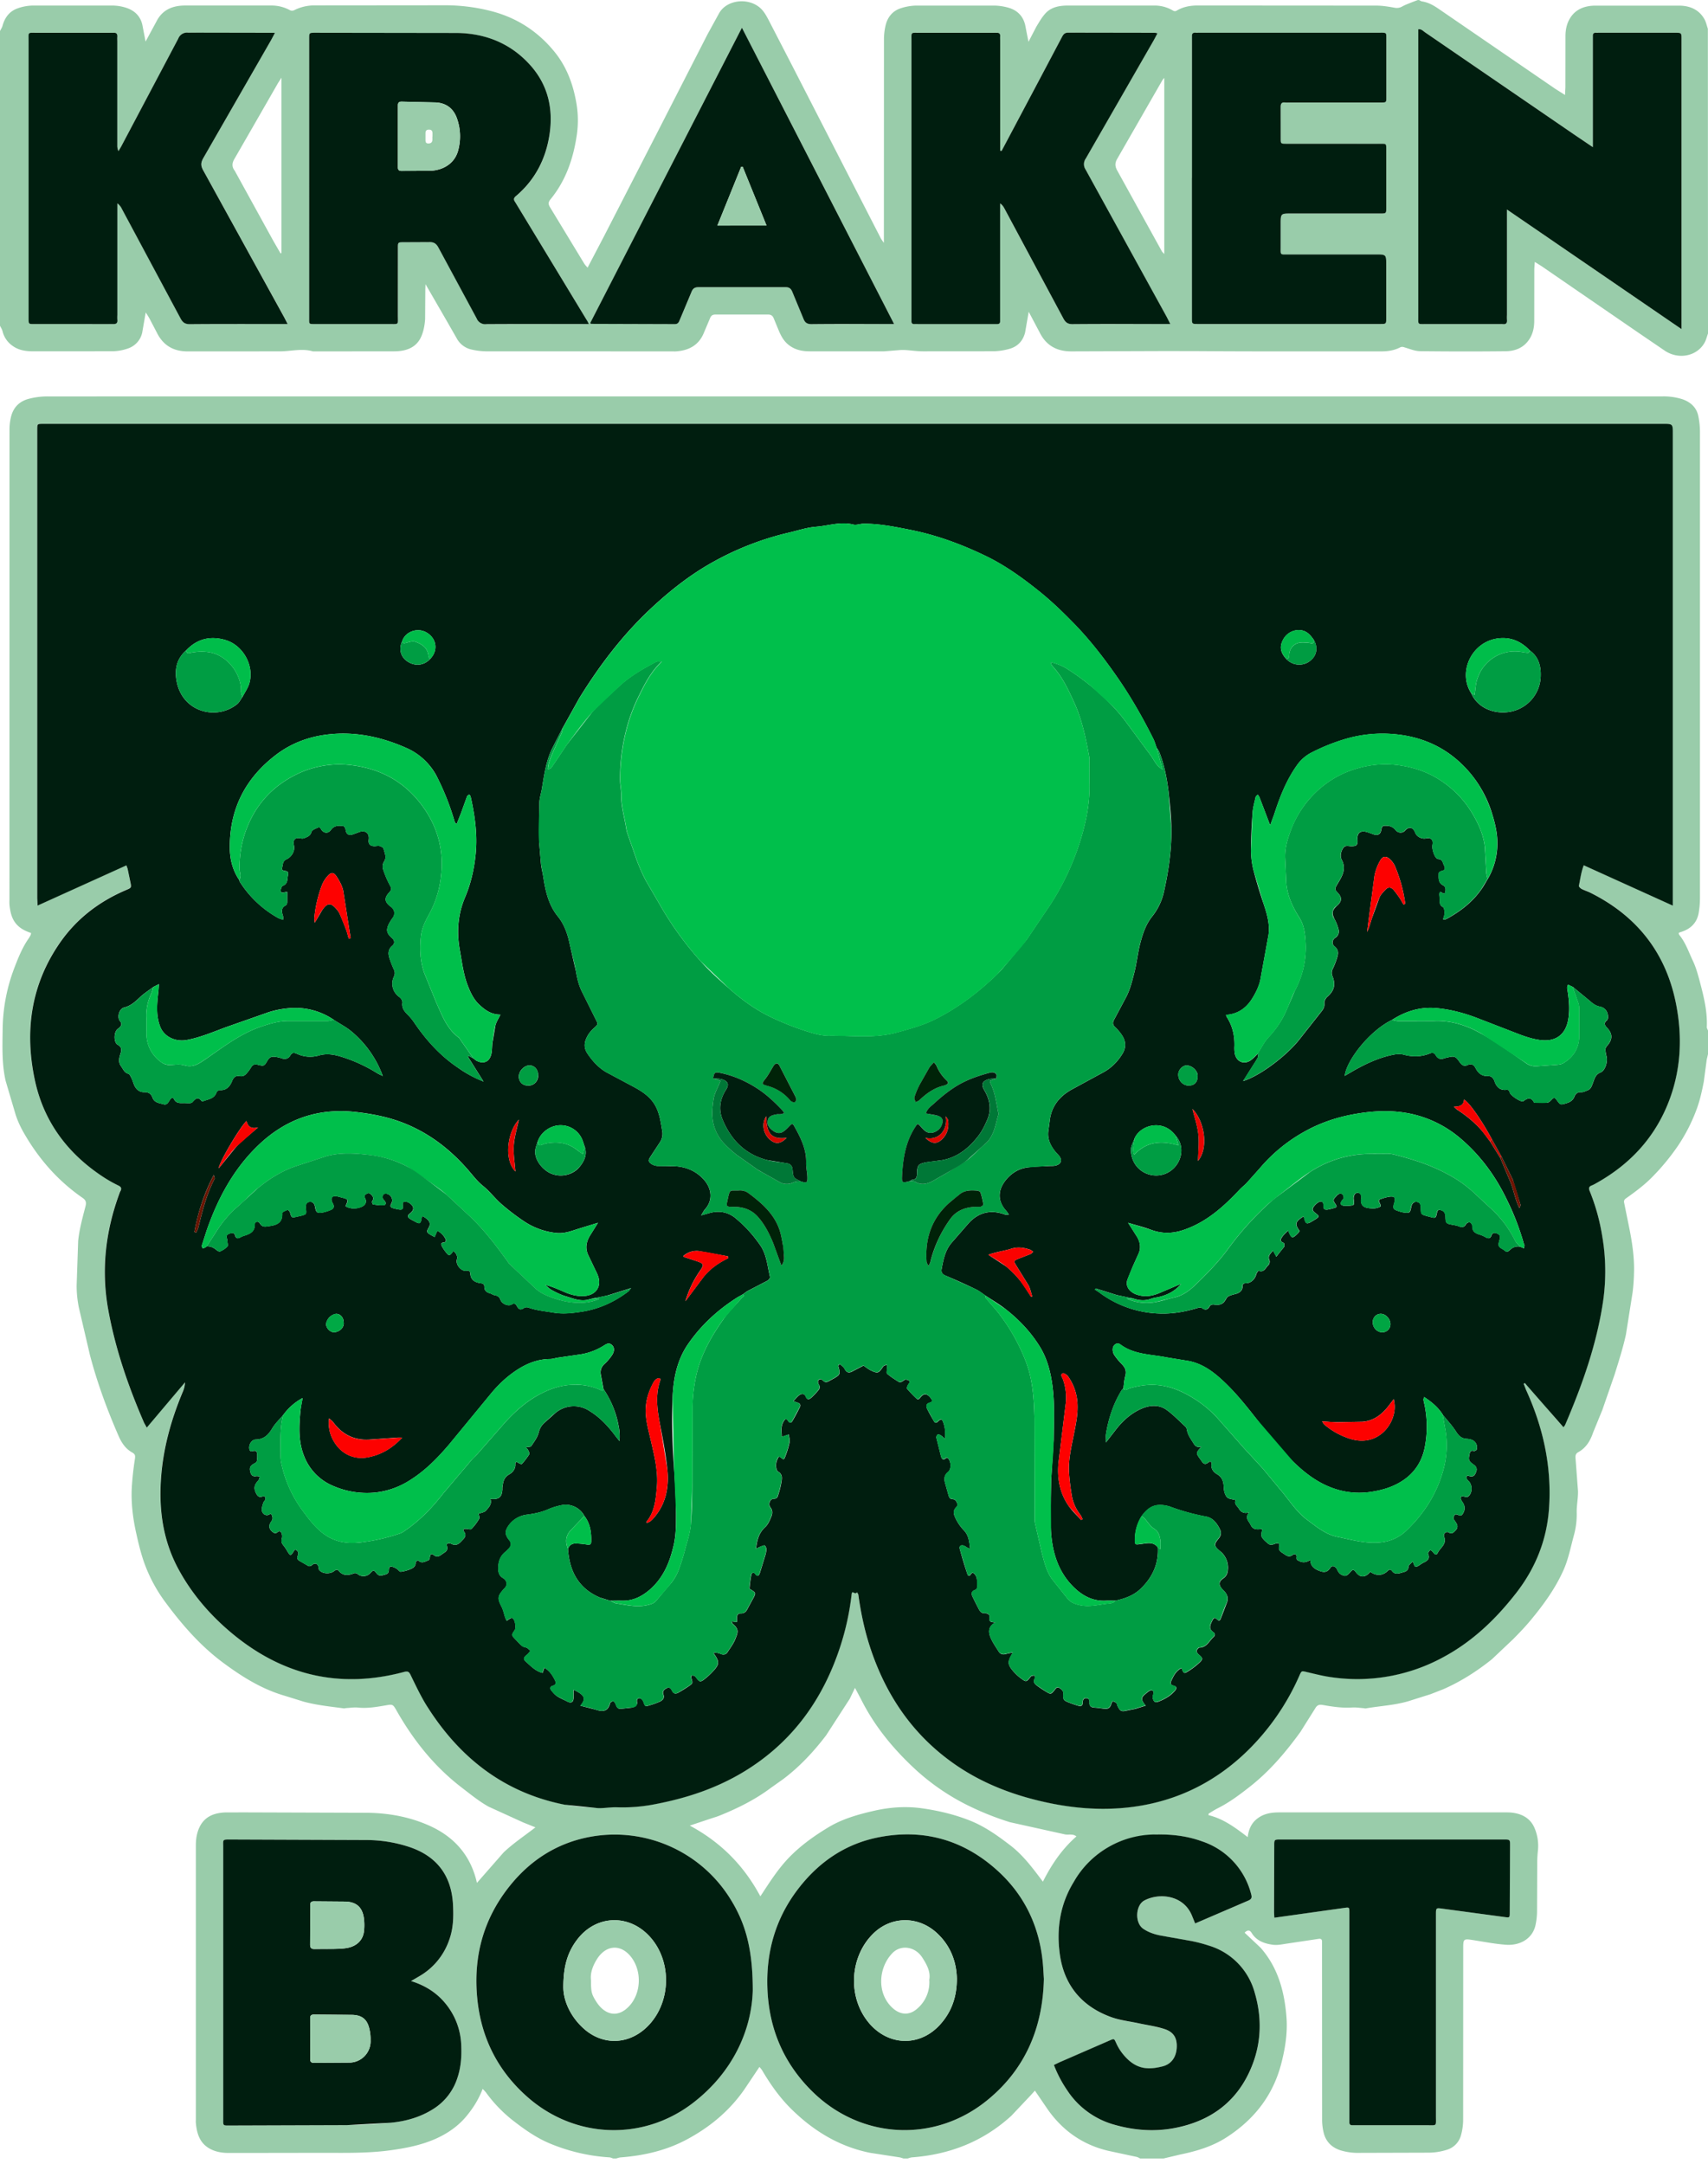 <svg xmlns="http://www.w3.org/2000/svg" width="60" height="76" fill="none" xmlns:v="https://vecta.io/nano"><g clip-path="url(#A)"><g fill="#9ca"><path d="M21.539 75.814c-.044-.013-.088-.036-.133-.039a6.49 6.49 0 0 1-2.069-.479c-.494-.202-.924-.509-1.341-.834-.351-.279-.663-.604-.925-.968-.037-.043-.075-.085-.116-.124-.134.354-.322.654-.548.932-.299.37-.681.633-1.106.822-.507.224-1.05.33-1.598.404-.58.078-1.163.09-1.748.089-1.306-.002-2.612.003-3.918.003-.234 0-.463-.036-.67-.151-.355-.197-.454-.536-.487-.907-.004-.04 0-.08 0-.12v-9.627c0-.236.038-.465.146-.672.183-.349.509-.466.879-.483l.649-.002 4.375.014c.73.012 1.454.144 2.125.44.883.387 1.482 1.043 1.7 2.023l.938-1.071c.337-.32.73-.58 1.117-.88l-.43-.173-1.216-.554c-.339-.19-.646-.442-.957-.681-.958-.737-1.693-1.664-2.285-2.71-.118-.208-.137-.207-.361-.168-.326.055-.652.114-.986.079-.133-.014-.271.01-.406.017-.032.002-.064.014-.095.01-.472-.064-.947-.11-1.408-.236l-.686-.213c-.795-.234-1.483-.666-2.139-1.152-.798-.592-1.442-1.331-2.029-2.125a5.36 5.36 0 0 1-.729-1.344c-.131-.358-.22-.733-.302-1.106-.114-.515-.177-1.039-.151-1.567a10.45 10.45 0 0 1 .111-1.019c.016-.112.009-.166-.098-.226-.23-.129-.37-.336-.476-.579-.403-.923-.75-1.866-1.006-2.84l-.386-1.653c-.054-.258-.081-.52-.082-.783l.054-1.578c.042-.41.154-.814.258-1.215.038-.147.005-.22-.109-.298-.87-.602-1.546-1.381-2.067-2.295-.111-.194-.204-.398-.275-.61L.2 37.971c-.138-.595-.115-1.206-.107-1.812.007-.736.145-1.464.407-2.151.139-.365.284-.729.511-1.052a.98.98 0 0 0 .07-.125.22.22 0 0 0 .008-.061c-.199-.068-.387-.157-.529-.33-.157-.191-.198-.414-.226-.644a1.55 1.55 0 0 1-.002-.192l.002-16.491a1.89 1.89 0 0 1 .059-.496c.086-.314.288-.521.615-.608.216-.057.439-.086.662-.085l56.726-.001a2.17 2.17 0 0 1 .708.101c.286.099.498.29.558.601.035.172.053.346.055.521v16.419c-.001.159-.015.318-.04.475-.057.372-.287.593-.639.699-.023.007-.044.018-.068.028.006.025.006.053.02.07.223.269.331.601.478.91.109.228.177.479.243.725.139.525.271 1.051.247 1.602-.002.042.029.085.044.128v.816l-.047.198-.103.78c-.062.312-.129.627-.237.926-.168.466-.392.909-.668 1.32-.266.389-.565.754-.896 1.089-.274.282-.587.515-.906.742-.058.041-.112.075-.091.172l.19.936c.1.509.174 1.021.156 1.542a6.46 6.46 0 0 1-.048.667l-.235 1.485c-.104.474-.253.939-.398 1.404l-.43 1.242-.326.797c-.099.292-.247.537-.522.689-.096.053-.102.126-.094.22l.086 1.141c.007.254-.051.509-.045.762a2.77 2.77 0 0 1-.101.804c-.11.4-.188.815-.353 1.191-.283.646-.697 1.219-1.147 1.763-.197.24-.413.464-.631.685l-.747.706c-.524.42-1.089.782-1.707 1.053l-.446.174-.684.216c-.517.173-1.061.19-1.592.284-.024 0-.048-.002-.072-.008-.135-.009-.271-.032-.405-.024-.349.024-.691-.028-1.032-.088-.128-.022-.202 0-.27.12l-.523.832c-.509.7-1.065 1.359-1.749 1.899-.364.288-.732.566-1.149.775-.111.056-.216.126-.322.189l-.006.054c.525.125.943.439 1.379.772.037-.328.171-.554.417-.707.211-.131.447-.162.69-.162h7.931a3.16 3.16 0 0 1 .192.004c.379.03.693.189.844.542a1.59 1.59 0 0 1 .12.798 4.02 4.02 0 0 0-.024.406l-.007 1.753a2.34 2.34 0 0 1-.052.449c-.109.513-.582.73-1.032.698-.397-.028-.79-.107-1.185-.168-.307-.047-.324-.035-.324.279l-.003 6.048a2.04 2.04 0 0 1-.072.519.73.73 0 0 1-.49.52c-.205.066-.419.101-.634.104l-2.452.007a2.1 2.1 0 0 1-.662-.09c-.295-.095-.498-.291-.581-.586a1.96 1.96 0 0 1-.063-.52l-.003-6.024v-.192c.002-.098-.043-.118-.137-.102l-1.089.163c-.166.024-.337.064-.498.042-.296-.04-.577-.135-.748-.416-.072-.12-.16-.099-.247-.008l.561.528c.614.698.841 1.546.91 2.449.04.538-.043 1.064-.175 1.588-.287 1.136-.95 1.987-1.923 2.617-.499.324-1.055.489-1.63.608l-.594.141h-.817c-.041-.019-.08-.046-.123-.056l-1.006-.216c-.887-.211-1.587-.701-2.111-1.44l-.459-.672-.152.168-.673.713c-.987.903-2.163 1.363-3.492 1.463-.053.004-.105.026-.157.04h-.144c-.043-.016-.088-.03-.133-.04l-1.04-.16c-1.085-.219-1.988-.77-2.768-1.54-.407-.402-.733-.864-1.022-1.356a1.06 1.06 0 0 0-.096-.12l-.531.792c-.527.757-1.219 1.329-2.028 1.76-.723.386-1.508.563-2.321.626-.053.004-.105.026-.158.039l-.098-.002zM58.76 31.808V15.244c0-.36 0-.36-.348-.36H1.635 1.49c-.183.004-.183.004-.187.184v.072 16.397l.011.266 3.122-1.413c.016.037.03.075.041.113l.098.469c.042.204.042.202-.158.288-.935.399-1.719.996-2.302 1.829-1.034 1.479-1.265 3.124-.892 4.856.315 1.463 1.161 2.579 2.408 3.395.168.109.342.207.522.294.107.052.122.11.069.205-.011.021-.02.043-.028.066-.492 1.333-.651 2.698-.394 4.104.252 1.377.705 2.689 1.261 3.968.021.048.052.092.091.161l1.343-1.59a.94.94 0 0 1-.084.347c-.417.995-.697 2.024-.764 3.105-.066 1.074.087 2.11.597 3.069.472.887 1.118 1.64 1.886 2.281 1.783 1.49 3.802 1.975 6.062 1.368.133-.036.172-.006.229.11l.606 1.143c1.14 1.785 2.699 2.997 4.813 3.413.374.074.761.096 1.143.117.23.013.464-.036.695-.028.448.015.897-.022 1.337-.11 1.094-.209 2.138-.552 3.096-1.13 1.704-1.028 2.791-2.533 3.402-4.403.194-.593.327-1.205.399-1.825.003-.029.014-.08.027-.082.053-.007.107.077.162-.003.016.029.043.057.048.088.085.611.209 1.213.399 1.8.542 1.678 1.475 3.079 2.927 4.11.873.62 1.842 1.027 2.875 1.289 1.136.288 2.288.405 3.454.25 1.551-.207 2.886-.87 4.006-1.96.784-.763 1.39-1.651 1.832-2.65.077-.174.076-.166.259-.124l.892.185c1.376.184 2.677-.052 3.903-.708 1.028-.552 1.849-1.338 2.559-2.252.678-.872 1.074-1.855 1.154-2.951.107-1.466-.197-2.86-.808-4.192-.031-.068-.054-.139-.081-.208l.041-.026c.484.484.883 1.047 1.358 1.553.022-.026.043-.054.06-.084.606-1.416 1.118-2.857 1.34-4.391.109-.753.084-1.5-.039-2.245-.086-.537-.233-1.063-.436-1.568-.041-.102-.038-.166.072-.206.044-.018.087-.039.129-.064 1.247-.689 2.149-1.68 2.629-3.03.377-1.059.417-2.147.208-3.241-.344-1.804-1.357-3.109-2.995-3.934-.107-.054-.224-.089-.33-.144-.042-.022-.102-.082-.096-.112.05-.237.078-.48.171-.719l3.126 1.418zM14.442 69.582l.309-.181a2.35 2.35 0 0 0 1.035-1.278c.144-.401.151-.814.128-1.231-.054-1.013-.567-1.693-1.528-2.017-.488-.161-.998-.244-1.511-.246l-4.781-.019c-.288 0-.252-.002-.252.266v9.526c0 .275-.023.254.264.253l4.085-.013a17.65 17.65 0 0 0 1.533-.084c.521-.051 1.022-.189 1.474-.469.407-.248.713-.633.863-1.085.132-.384.159-.782.141-1.183a2.42 2.42 0 0 0-.509-1.397c-.312-.403-.718-.675-1.25-.844zm12.001.335c.002-1.458-.255-2.373-.798-3.235a4.78 4.78 0 0 0-4.995-2.15c-1.136.23-2.054.837-2.768 1.738-.907 1.145-1.258 2.46-1.12 3.909.133 1.392.721 2.559 1.771 3.481 1.66 1.458 4.04 1.555 5.795.213 1.425-1.088 2.072-2.576 2.114-3.956zm10.226-.408l-.024-.412c-.093-1.335-.607-2.483-1.597-3.385-1.18-1.074-2.578-1.486-4.154-1.184-1.192.228-2.137.877-2.866 1.832-.793 1.04-1.126 2.227-1.068 3.529.062 1.406.588 2.61 1.595 3.592 1.707 1.664 4.275 1.794 6.122.291 1.344-1.094 1.953-2.552 1.992-4.262v-.001zm5.315-1.951l1.856-.795c.12-.051.147-.103.111-.232a2.64 2.64 0 0 0-1.727-1.854c-.509-.185-1.042-.25-1.582-.24-1.268.024-2.244.572-2.912 1.649-.489.789-.625 1.661-.499 2.563.151 1.083.769 1.827 1.799 2.201.305.111.637.146.957.216.313.067.633.108.933.209.321.108.435.327.417.651-.018.334-.191.579-.5.657-.517.13-.939.112-1.375-.414-.092-.111-.17-.232-.232-.362-.103-.218-.066-.213-.312-.107l-1.694.737-.2.096a4.23 4.23 0 0 0 .471.896c.407.598.954 1.004 1.653 1.203.68.194 1.373.25 2.067.125 1.337-.241 2.302-.97 2.791-2.257.31-.816.319-1.665.074-2.498a2.38 2.38 0 0 0-1.624-1.665c-.197-.065-.399-.118-.603-.159l-1.063-.189a1.62 1.62 0 0 1-.623-.237c-.312-.21-.276-.833.033-.997.517-.275 1.368-.2 1.67.523l.115.281v-.001zm2.783-.201l2.453-.345c.174-.024.174-.024.179.139v.168 7.034.192c0 .072.035.101.103.101h.168 2.452c.361 0 .318.046.318-.32v-7.082c0-.235.003-.236.222-.206l2.188.296c.18.024.183.024.184-.16l.01-2.353c0-.208-.002-.21-.212-.21h-7.861c-.209 0-.211.003-.212.21l-.007 2.353.015.184v-.001zm-18.057-.748c.333-.509.636-.988 1.037-1.395s.863-.736 1.351-1.03c.494-.298 1.038-.451 1.593-.579.567-.13 1.135-.171 1.713-.088.564.081 1.114.211 1.645.419.536.209.998.539 1.449.886s.784.8 1.138 1.27c.313-.622.677-1.15 1.178-1.59-.129-.102-.271-.046-.399-.07l-1.937-.429c-.495-.154-.977-.345-1.442-.573a7.94 7.94 0 0 1-1.842-1.247c-.789-.724-1.466-1.536-1.948-2.501l-.211-.397-.183.382-.832 1.286c-.44.576-.926 1.098-1.504 1.534l-.43.305c-.553.416-1.167.72-1.805.978-.103.042-.211.072-.317.107l-.732.245c1.088.585 1.895 1.396 2.479 2.486v-.001z"/><path d="M60 11.715c-.04.109-.066.226-.123.326-.265.468-.898.6-1.383.285l-.932-.635-2.374-1.631-1.028-.707-.245-.154-.017.242-.002 1.824c0 .218-.039.43-.153.619-.192.319-.499.449-.85.453-1.001.011-2.003.01-3.005-.002-.178-.002-.356-.076-.53-.128-.063-.019-.106-.039-.176-.004-.202.103-.421.139-.649.139-2.164-.001-4.327.007-6.49-.009l-1.087-.002-3.317.011c-.514.002-.891-.205-1.121-.672l-.381-.72-.126.727c-.072.29-.26.496-.551.576-.184.052-.373.081-.565.085l-2.476.002c-.198 0-.397-.031-.595-.044-.072-.005-.144-.005-.216 0l-.547.044h-2.62c-.268 0-.521-.054-.74-.228-.157-.124-.251-.288-.328-.463l-.192-.465c-.037-.093-.095-.137-.199-.136H25.13c-.105 0-.156.044-.192.141l-.206.486c-.173.439-.515.629-.965.666-.056.005-.112.001-.168.001-2.18 0-4.359-.001-6.539-.002-.159-.004-.318-.023-.474-.058a.78.78 0 0 1-.519-.358l-.405-.707-.714-1.235-.007.174-.007 1.056c-.015.218-.058.448-.152.643-.181.374-.542.482-.925.485l-2.861.003c-.386-.116-.772-.003-1.158-.002l-2.644.002c-.192 0-.385-.002-.577 0-.505.007-.879-.199-1.106-.658l-.255-.489c-.04-.074-.088-.144-.137-.222l-.124.712c-.028.126-.087.242-.173.338s-.194.169-.316.212c-.18.065-.37.1-.562.102l-2.788.002c-.256-.002-.508-.037-.725-.2a.87.87 0 0 1-.341-.502c-.018-.074-.064-.14-.097-.21V1.104C.025 1.037.071.973.09.902.166.621.327.405.596.302.776.234.966.198 1.157.195h2.788c.184.001.366.033.538.096.264.1.455.293.518.583l.113.586L5.5.746c.208-.407.567-.549.99-.552h3.053c.224 0 .445.056.642.164.022.011.047.017.072.017s.05-.004.072-.014c.229-.117.482-.175.739-.171l4.495-.004c.568-.007 1.135.061 1.685.202.898.231 1.636.705 2.223 1.422.422.515.649 1.111.767 1.759.07.37.08.749.031 1.123-.117.842-.379 1.635-.928 2.305-.087.106-.085.177-.014.291l1.195 1.969c.03.048.072.09.119.144l.58-1.108 1.919-3.736 1.716-3.355.404-.735c.27-.485 1.047-.567 1.466-.168.119.112.202.267.28.415l.815 1.578 2.06 4.014 1.064 2.071c.032.052.067.103.105.152v-.331l.003-6.818c0-.175.022-.35.065-.52.072-.268.244-.475.51-.565a1.84 1.84 0 0 1 .562-.099h2.74c.175.003.349.03.517.081.294.09.491.291.565.595l.117.597.276-.53c.102-.17.204-.349.34-.49.2-.205.481-.253.753-.254h3.053a1.25 1.25 0 0 1 .64.168c.054.032.09.043.149.008.226-.135.475-.178.735-.178l6.274.004c.213 0 .428.036.639.074.093.02.19.004.272-.044.11-.061.23-.103.347-.151l.196-.074h.048c.034.017.067.043.104.048.219.033.402.137.583.261l4.094 2.807.345.218.014-.271.002-1.799c0-.216.042-.428.156-.618.198-.331.524-.444.875-.45H59c.366.005.691.14.88.485.054.1.077.218.115.327L60 11.715zm-39.315-.334l-.079-.149-.958-1.58-1.531-2.522c-.05-.082-.107-.142.007-.238.672-.567 1.052-1.303 1.181-2.161.136-.896-.045-1.723-.657-2.418-.687-.78-1.579-1.14-2.598-1.152l-4.974-.007c-.211 0-.213.002-.213.205v9.815c0 .216-.016.209.208.209h2.596c.362 0 .31.048.313-.323l.001-2.353c0-.194.003-.196.2-.197l.889-.004c.165-.007.256.044.337.195l1.344 2.491c.079.149.17.195.334.194l3.365-.004.234-.003zm38.385.179v-.219-9.963c0-.225-.002-.227-.217-.227H56.16h-.096c-.085-.006-.112.04-.109.117v.168 3.733l-.629-.425-5.269-3.611c-.067-.046-.127-.12-.234-.105v5.986 4.105c0 .285-.028.264.253.264h2.62a.77.77 0 0 1 .096 0c.12.015.158-.041.147-.152-.003-.056-.003-.112 0-.168V7.358l6.131 4.202zM9.66 1.152h-.24c-.937 0-1.875.006-2.811-.005a.33.33 0 0 0-.347.212L4.253 5.153l-.09.153c-.029-.061-.043-.128-.041-.196V1.463v-.168c.007-.098-.024-.154-.133-.144-.048.004-.096 0-.144 0-.849 0-1.698-.001-2.547 0-.333 0-.291-.041-.292.294v9.647.12c.005.164.005.168.177.168h1.779l1.01.002c.112.002.166-.032.153-.15a1.56 1.56 0 0 1 0-.168V7.392v-.25a.49.49 0 0 1 .157.192l2.063 3.847c.077.144.158.205.328.203l3.196-.005h.239l-.123-.237-2.849-5.168c-.091-.164-.079-.276.011-.432l2.38-4.139.134-.252zm25.526 4.147l-.054-.005V1.44v-.168c.006-.096-.043-.128-.131-.122-.048.003-.096 0-.144 0h-2.572c-.301 0-.27-.032-.27.268v9.695.168c-.002.072.035.1.102.098h.144 2.62.144c.068.002.106-.026.105-.098v-.192-3.945c.083.056.12.122.157.189l2.064 3.847c.076.144.155.206.327.205l3.196-.004h.237l-.131-.256-2.846-5.169a.34.34 0 0 1 .007-.389l2.391-4.16.125-.235c-.026-.009-.053-.016-.081-.02-1.017 0-2.034 0-3.051-.005-.12 0-.168.056-.216.147l-.819 1.548-1.304 2.457zm6.686.95v4.921c0 .209.002.212.206.212h6.418c.201 0 .202-.002.202-.216V9.318c0-.378 0-.378-.381-.378h-3.053c-.312 0-.274.035-.276-.286v-.768c0-.384 0-.384.376-.384h3.125c.207 0 .209-.003.209-.212V5.225c0-.168-.005-.173-.175-.174-.441-.002-.881 0-1.322 0h-2.019c-.188 0-.192-.003-.192-.178l-.002-1.104c-.002-.118.026-.184.16-.166.056.004.112.005.168.001h3.197c.183 0 .186-.004.187-.183V1.405c0-.276.026-.252-.264-.252h-6.298-.144c-.096-.007-.127.042-.122.13.003.056 0 .112 0 .168l.001 4.799zM26.063.974l-5.331 10.378c.031.016.037.022.043.022l2.933.009c.104 0 .135-.057.168-.134l.417-.995c.048-.12.113-.168.249-.167h3.053c.139 0 .197.053.244.172l.385.93c.058.154.139.198.301.196l2.644-.004h.242L26.063.974zM9.888 2.729l-.116.179-.907 1.579-.622 1.08c-.096.158-.106.29.005.434.009.014.016.028.023.042l1.328 2.413.256.444.033-.013V2.729zm31.013.006c-.024.025-.046.052-.066.079l-1.587 2.762c-.088.151-.082.266 0 .415l1.564 2.831c.016.029.044.052.088.1V2.734z"/></g><g fill="#001e0f"><path d="M58.76 31.808l-3.125-1.416c-.093.238-.12.482-.171.719-.006.03.053.09.096.112.106.055.223.089.33.144 1.638.825 2.651 2.13 2.995 3.934.209 1.095.168 2.183-.208 3.241-.481 1.35-1.382 2.341-2.629 3.03a.97.97 0 0 1-.129.064c-.111.04-.115.105-.072.206.204.505.35 1.031.436 1.568a7.3 7.3 0 0 1 .039 2.245c-.221 1.534-.734 2.977-1.34 4.391a.64.64 0 0 1-.06.084l-1.357-1.553-.041.026.081.208c.61 1.332.915 2.726.808 4.192-.08 1.097-.476 2.08-1.154 2.951-.711.914-1.531 1.7-2.559 2.252a6.3 6.3 0 0 1-3.903.708c-.3-.04-.596-.117-.892-.185-.183-.043-.182-.051-.259.124a8.42 8.42 0 0 1-1.832 2.65c-1.12 1.089-2.455 1.752-4.006 1.96-1.166.156-2.317.039-3.454-.25-1.034-.263-2.003-.669-2.876-1.289-1.452-1.031-2.385-2.432-2.927-4.11-.19-.588-.314-1.19-.399-1.8-.004-.031-.031-.059-.048-.088-.055.081-.109-.005-.162.003-.013.002-.024.053-.027.082a9.29 9.29 0 0 1-.399 1.825c-.611 1.87-1.698 3.375-3.402 4.403-.958.578-2.002.921-3.096 1.13-.44.088-.889.125-1.337.11-.231-.009-.464.041-.694.028l-1.143-.117c-2.114-.416-3.673-1.628-4.813-3.413-.231-.362-.415-.756-.606-1.143-.057-.116-.096-.144-.229-.11-2.26.606-4.279.122-6.062-1.368-.768-.642-1.414-1.395-1.886-2.281-.51-.96-.663-1.995-.597-3.069.066-1.082.347-2.11.764-3.106a.94.94 0 0 0 .084-.347l-1.343 1.59-.091-.161c-.556-1.28-1.01-2.591-1.261-3.968-.257-1.406-.098-2.771.394-4.104.007-.023.017-.045.028-.066.053-.095.038-.153-.069-.205a4.69 4.69 0 0 1-.522-.294c-1.247-.816-2.093-1.932-2.408-3.395-.373-1.732-.142-3.377.892-4.856.583-.833 1.367-1.43 2.302-1.829.199-.085.2-.083.158-.288l-.098-.469-.041-.113-3.122 1.413-.011-.266v-16.4-.072c.003-.18.003-.18.187-.184h.144 56.778c.348 0 .348 0 .348.36v16.561h-.001zm-6.017 8.811l-.341-.616c-.361-.667-.778-1.266-.972-1.383-.012.221-.173.247-.355.254a.8.8 0 0 0 .154.129c.302.2.58.428.817.702.108.126.202.263.303.395l.35.564.37.881c.111.29.162.602.304.885.028-.048.046-.093.034-.132l-.264-.868-.4-.812h0zm-7.556-17.473a.62.62 0 0 0 .775.109c.284-.179.359-.483.192-.776-.109-.159-.23-.305-.433-.34a.62.62 0 0 0-.641.317c-.139.252-.106.459.107.691zm-30.082.005c.293-.294.24-.712-.106-.926-.318-.197-.753-.05-.868.288-.132.28-.061.561.183.721.268.176.576.144.792-.083zm3.786 16.935c-.03.105-.077.209-.088.316-.037.349.272.691.533.808.412.184.822.016 1.008-.205s.302-.465.184-.761l-.044-.132a.82.82 0 0 0-.762-.588c-.36-.014-.716.228-.83.563zm22.411-.192c-.436-.606-1.245-.387-1.449.098-.044.133-.129.267-.126.4.015.687.653 1.032 1.18.846.556-.196.789-.908.395-1.344h0zM8.512 24.489c.083-.16.192-.312.244-.48.187-.63-.22-1.354-.851-1.533-.529-.15-.99-.033-1.37.373-.367.319-.413.745-.312 1.165.248 1.022 1.409 1.285 2.108.717.076-.062.121-.16.181-.241zm43.168-.144c.228.535.833.757 1.381.653.294-.056.56-.211.754-.439a1.3 1.3 0 0 0 .308-.815c.011-.336-.068-.668-.373-.888-.288-.3-.625-.474-1.061-.439-.97.077-1.497 1.172-1.009 1.928v.002zm3.563 10.315l-.163-.077c-.01.043-.034.089-.027.129.057.346.096.689.046 1.041-.08.581-.437.839-.968.78-.242-.027-.483-.102-.714-.186l-1.495-.578c-.478-.186-.974-.318-1.481-.362-.554-.048-1.073.113-1.543.417-.799.388-1.6 1.428-1.659 1.965l.337-.197c.434-.243.883-.451 1.374-.547.114-.023.243-.033.353-.003.315.085.621.083.922-.039.102-.042.162-.024.216.07.064.11.162.147.288.101a1.28 1.28 0 0 1 .136-.035c.224-.053.267-.038.399.15.072.104.148.186.295.118.12-.056.212-.016.275.107.088.173.212.289.43.281.115-.005.194.056.239.19.059.18.186.32.409.295.087-.01.105.029.127.102.03.104.406.349.475.296.164-.127.281-.14.382.058l.453-.002c.059-.006.12-.067.165-.117.07-.078.111-.062.167.015.134.187.135.18.345.118.132-.039.23-.103.283-.234.042-.106.113-.161.24-.154.072.004.148-.038.22-.065.12-.044.149-.156.189-.261.056-.144.084-.294.267-.367.166-.066.258-.381.212-.56a1.23 1.23 0 0 1-.04-.234.19.19 0 0 1 .045-.126c.209-.223.219-.432.011-.651-.086-.09-.122-.161-.008-.255.03-.024.046-.084.044-.127-.009-.193-.104-.323-.29-.36-.151-.031-.255-.114-.364-.212l-.588-.484v.001zm-43.514 1.162a2.4 2.4 0 0 0-1.543-.413c-.255.018-.507.066-.751.144l-1.489.523c-.457.168-.902.362-1.385.452-.395.073-.793-.11-.931-.462-.164-.417-.111-.847-.062-1.276l.015-.224-.199.101c-.158.12-.329.227-.472.364-.164.156-.321.3-.553.357-.175.043-.258.343-.141.482.071.084.05.142-.008.207-.032.035-.075.06-.107.096-.107.122-.105.447.03.522.156.087.139.189.098.319-.046.146-.084.292.02.434.074.1.111.226.256.268.048.014.082.093.11.148.038.078.062.164.096.245.065.153.188.256.347.252s.247.056.295.187c.068.187.24.195.389.238.13.038.174-.08.231-.166.036-.054.102-.086.134-.021.083.171.233.144.373.144.094.001.228.022.275-.029.111-.12.191-.213.326-.041.006.005.013.008.021.01s.016.001.023-.001c.178-.074.399-.081.478-.312.013-.038.079-.085.116-.082.238.02.363-.144.43-.313.057-.146.14-.202.261-.179.128.024.198-.028.266-.11.052-.06.099-.124.14-.192.056-.1.127-.125.239-.096.213.054.229.05.339-.147.061-.108.139-.149.253-.133a1.17 1.17 0 0 1 .233.05c.131.048.247.024.314-.092.075-.131.154-.098.259-.052.233.102.494.12.738.051.296-.087.553-.033.817.048a5.36 5.36 0 0 1 1.237.57c.053.033.113.057.2.101a3.67 3.67 0 0 0-1.106-1.57c-.186-.154-.408-.268-.613-.401zM50.68 49.685c-.163-.26-.392-.446-.651-.616a.43.43 0 0 0-.022.072.26.26 0 0 0 .005.072 3.76 3.76 0 0 1 .04 1.611c-.094.49-.343.89-.763 1.172-.337.226-.711.34-1.114.402-.442.07-.895.031-1.317-.116-.55-.188-1.001-.528-1.412-.926-.489-.474-.907-1.008-1.327-1.543-.385-.49-.776-.977-1.244-1.394-.325-.291-.681-.532-1.12-.616l-.776-.127c-.551-.111-1.136-.091-1.621-.453-.117-.088-.262.009-.269.159a.36.36 0 0 0 .049.205 2.35 2.35 0 0 0 .272.33c.117.119.168.24.12.41-.04.144-.048.297-.069.445-.02.014-.037.03-.052.048-.295.474-.466.994-.556 1.541-.013.081-.002.166-.002.303l.382-.492c.245-.303.534-.556.896-.705.284-.117.591-.133.85.053.238.171.444.389.661.588a.19.19 0 0 1 .053.105c.024.154.102.278.186.406.077.118.122.251.325.192-.196.225-.196.225-.041.442.009.013.021.024.029.038.065.107.131.184.262.07.048-.041.124-.025.108.059-.032.174.072.29.189.358.198.117.232.28.24.483.005.112.039.247.11.326.061.067.194.07.309.104-.07.12.045.201.109.296a.27.27 0 0 0 .366.125c-.175.216-.006.321.051.452.084.192.264.15.402.142-.008.103-.048.206-.015.273.046.094.141.168.224.239.076.065.16.039.247.004.063-.024.177-.034.144.077-.048.168.062.21.159.277s.188.14.318.036c.056-.045.151-.021.132.091-.015.09.044.103.103.132.133.066.256.035.379-.044.008.203.118.298.276.366.17.072.307.101.43-.091.065-.102.188-.048.242.074.026.06.072.127.126.159.149.085.206.064.337-.085.059-.068.102-.112.181-.004.158.218.337.211.517-.002.194.146.424.144.596-.018.066-.062.111-.086.172-.004.083.111.199.094.306.06.114-.036.257-.039.269-.222.004-.059.091-.114.15-.181.078.228.078.228.256.117a1.02 1.02 0 0 1 .101-.065c.139-.065.262-.132.178-.325-.013-.028.048-.088.074-.133.032.024.072.045.096.077.074.1.129.119.172.026.084-.181.326-.298.222-.565-.04-.102.072-.199.157-.15.12.07.182-.004.246-.07s.087-.153.034-.242a1.14 1.14 0 0 0-.078-.12c-.058-.074-.02-.141.026-.194.015-.017.084-.002.118.017.078.043.122.006.158-.053.072-.118.08-.24.01-.363-.027-.048-.068-.093-.081-.145-.015-.058.002-.113.088-.096.05.01.116.035.151.014.168-.102.178-.413.031-.552-.037-.035-.084-.091-.079-.131.011-.08.081-.048.135-.037.124.027.171-.054.208-.151.04-.104.015-.186-.076-.251-.185-.132-.196-.168-.157-.364.018-.09.037-.154.153-.122.028.008.092-.026.101-.053.019-.07.011-.145-.023-.209s-.092-.112-.161-.135a.63.63 0 0 0-.165-.031c-.178-.007-.279-.099-.374-.249-.136-.214-.312-.401-.472-.599zm-29.48-.897l-.094-.507c-.014-.067-.01-.136.012-.2s.06-.122.111-.167a1.66 1.66 0 0 0 .278-.326c.091-.148.073-.275-.015-.351-.115-.099-.212-.015-.305.04a2.15 2.15 0 0 1-.852.302l-.734.107c-.094.014-.187.048-.281.048-.396.004-.752.132-1.084.336-.371.228-.69.521-.968.853l-1.492 1.813c-.394.463-.817.898-1.337 1.23a2.82 2.82 0 0 1-1.27.459 2.97 2.97 0 0 1-1.452-.228 1.86 1.86 0 0 1-1.04-1.068c-.2-.504-.17-1.032-.124-1.557.014-.157.051-.312.077-.468a2.01 2.01 0 0 0-.677.591c-.132.158-.287.303-.391.477-.136.23-.293.384-.577.389-.134.003-.235.155-.231.292.003.082.031.146.131.114.078-.024.134 0 .143.076a.82.82 0 0 1-.008.284c-.012.045-.09.075-.14.108-.104.069-.123.146-.078.293.032.104.095.138.199.12.04-.007.084.008.126.012-.017.048-.022.108-.054.142-.149.158-.168.279-.069.464.048.087.098.134.21.098.088-.029.135.027.104.108-.016.044-.059.078-.072.122-.024.082-.056.17-.048.252.012.123.131.2.23.163.046-.017.088-.059.118.004a.24.24 0 0 1 .022.151c-.016.059-.069.108-.09.167-.035.1-.006.186.075.258.067.06.125.093.207.02.06-.053.113-.006.132.046.021.058.024.12.009.18-.031.096-.008.168.052.242.045.056.086.115.122.177.125.212.139.212.263-.002.006-.011.026-.014.041-.021.096.046.122.118.079.216-.03.068-.017.127.047.168l.332.192c.029.014.09-.004.117-.029.094-.086.188-.074.23.043.015.042.005.101.031.129.119.131.368.148.522.033.061-.046.111-.069.164-.006.158.186.343.16.542.081.03-.012.085.003.114.024a.32.32 0 0 0 .445-.022c.121-.123.126-.127.224 0 .065.084.135.094.23.066s.195-.034.203-.163c.004-.064-.001-.144.09-.137.064.006.129.041.187.075.051.03.099.111.14.106.125-.016.248-.05.363-.101.093-.041.178-.111.16-.242-.002-.014.087-.061.094-.054.122.122.24.035.355-.005.024-.008.048-.053.05-.084.013-.131.05-.17.14-.1.126.098.207.03.296-.035s.222-.116.168-.277c-.035-.105.043-.102.108-.096.039.004.074.029.112.039.165.042.248-.083.341-.176.078-.077.123-.163.042-.275-.064-.088-.002-.106.077-.102.061.004.152.034.179.005a1.76 1.76 0 0 0 .271-.357c.028-.048-.013-.137-.019-.178.091-.036.2-.048.254-.107.1-.113.226-.229.16-.413.298.029.405-.06.421-.331.002-.024-.002-.048.001-.072.024-.181.042-.35.24-.46.11-.061.222-.183.215-.349-.005-.11.048-.092.115-.05.034.021.103.048.114.034a2.59 2.59 0 0 0 .26-.34c.019-.03-.018-.102-.04-.149-.017-.035-.051-.063-.08-.098.078-.015.165-.006.188-.04.101-.151.22-.305.262-.475a.65.65 0 0 1 .197-.34l.392-.351a1 1 0 0 1 1.202-.066c.376.23.663.548.922.897l.126.157a1.74 1.74 0 0 0-.027-.51 3.38 3.38 0 0 0-.535-1.318zm-.387-3.178l-.204.05c-.261.045-.499-.061-.739-.132-.166-.048-.325-.128-.479-.21-.089-.048-.162-.125-.242-.19.236.059.447.151.658.244.237.105.481.171.745.146.383-.036.581-.326.461-.688-.035-.105-.091-.204-.138-.305l-.206-.432c-.117-.239-.077-.466.051-.685l.288-.46-.749.23c-.229.077-.458.153-.702.129a2.49 2.49 0 0 1-1.141-.405 7.91 7.91 0 0 1-.799-.609c-.228-.198-.412-.449-.647-.637-.216-.173-.372-.391-.55-.592-.616-.7-1.334-1.255-2.207-1.606-.553-.222-1.128-.334-1.715-.4-1.322-.15-2.462.248-3.419 1.163-.875.837-1.428 1.872-1.821 3.002l-.168.523c-.009.03.017.069.027.104a.67.67 0 0 0 .086-.029.35.35 0 0 0 .058-.043c.136-.008.248.045.349.133.032.027.095.057.123.043a.78.78 0 0 0 .255-.172c.033-.038 0-.133-.004-.203a.22.22 0 0 0-.01-.072c-.041-.096-.008-.144.087-.178.087-.031.166-.042.195.06.037.131.106.115.197.067a.62.62 0 0 1 .11-.048c.205-.064.392-.134.387-.408-.001-.092.123-.121.174-.035.092.156.2.12.344.099.281-.038.463-.131.445-.456-.002-.035.116-.085.185-.111.017-.006.077.048.088.084.058.199.055.2.255.151l.117-.024c.212-.057.213-.057.185-.277-.015-.123.03-.201.126-.216s.175.048.194.16c.038.219.072.246.288.208a1.41 1.41 0 0 0 .252-.078c.107-.041.154-.112.094-.225a.49.49 0 0 1-.041-.087c-.037-.118.018-.192.139-.18a1.36 1.36 0 0 1 .187.044c.264.066.264.066.153.312.18.098.367.096.55.027.147-.057.208-.171.144-.3-.066-.136.04-.158.105-.189.027-.013.106.045.139.088.046.058.05.128 0 .2-.014.021.013.106.029.108.124.019.251.04.375.03.073-.006.095-.078.041-.147-.024-.031-.064-.058-.072-.093-.012-.044-.007-.09.012-.13.014-.024.069-.04.103-.037.167.017.269.198.186.345-.061.107-.02.144.075.169a1.71 1.71 0 0 0 .164.038c.15.024.179.003.162-.157-.011-.113.048-.124.127-.109.047.01.091.03.129.06.152.114.148.232-.007.351-.088.067-.09.119 0 .184a1.6 1.6 0 0 0 .147.082c.211.121.235.108.273-.144.002-.011.021-.019.032-.027.24.131.304.249.201.419-.044.073-.069.132.001.186s.144.085.216.127l.079-.183c.006-.013.022-.02.033-.03a.65.65 0 0 1 .271.281c.026.066.013.113-.062.12-.122.014-.095.082-.057.151a1.43 1.43 0 0 0 .106.16c.136.182.154.181.292-.013.089.087.158.168.119.31-.047.169.154.415.323.386.106-.018.144.024.149.096.016.242.175.319.379.345.079.01.116.042.115.12-.002.135.075.201.198.233.053.014.101.056.154.064.108.018.176.056.219.173.05.135.269.227.378.16.117-.072.158-.014.204.068.059.104.126.131.233.055a.2.2 0 0 1 .074-.027c.026-.004.053-.002.079.005.288.104.589.129.887.18.342.058.673.018 1-.033.601-.093 1.146-.342 1.632-.711.032-.024.052-.063.096-.117l-.775.243c-.19.054-.386.082-.579.121zm32.599-1.816l.124.053a.73.73 0 0 0 .015-.11c0-.022-.019-.044-.024-.067a8.96 8.96 0 0 0-.553-1.451c-.402-.859-.942-1.615-1.666-2.231-.396-.34-.855-.599-1.351-.761-.789-.257-1.589-.238-2.392-.093-.632.114-1.234.32-1.793.642a5.63 5.63 0 0 0-1.523 1.265l-.462.517c-.07.075-.155.136-.225.21-.568.605-1.169 1.155-1.981 1.431-.392.133-.761.139-1.146-.004-.252-.093-.514-.158-.806-.246l.318.5c.103.181.139.375.052.576l-.216.48-.178.442c-.064.195.024.351.18.454.096.063.218.098.334.114.21.03.414-.017.609-.098l.764-.325c-.222.27-.514.411-.847.476a1.06 1.06 0 0 0-.184.041c-.216.086-.431.075-.646 0l-.577-.12-.742-.232-.035.037.14.09a3.71 3.71 0 0 0 2.158.753c.433.013.858-.061 1.274-.184.058-.017.143-.043.18-.016.131.096.212.074.288-.064.018-.033.092-.059.134-.052.235.037.346-.016.451-.223.023-.037.058-.065.098-.081.067-.026.135-.048.205-.063.153-.038.261-.112.264-.29 0-.079.048-.091.129-.093.168-.003.309-.148.352-.317.012-.046.069-.123.081-.12.197.072.245-.112.343-.198.036-.031.056-.123.037-.166-.07-.157.034-.233.125-.344l.115.214.278-.35c.02-.03.002-.128-.018-.135-.155-.053-.101-.144-.043-.223s.128-.136.2-.211c.115.293.146.299.35.091a.65.65 0 0 0 .055-.074c-.182-.245-.16-.323.142-.518.07.3.092.307.369.132.014-.009.029-.014.042-.024.147-.099.147-.109 0-.222-.118-.09-.127-.144-.033-.255a.56.56 0 0 1 .124-.112c.122-.075.199-.03.192.12-.006.118.053.139.146.127.055-.009.11-.022.164-.037.178-.046.185-.051.078-.207-.056-.082-.028-.132.026-.187.066-.068.125-.164.237-.117.034.014.057.087.06.135.002.03-.044.063-.065.096-.074.113-.048.17.091.184a.92.92 0 0 0 .168-.003c.181-.016.181-.017.158-.216a.29.29 0 0 1-.002-.072c.009-.086.044-.16.139-.165s.147.094.126.203c-.031.164.034.29.196.322s.332.048.49-.051c-.003-.025-.008-.049-.016-.072-.075-.155-.076-.156.086-.206a1.37 1.37 0 0 1 .232-.059c.058-.007.14-.011.171.022s.024.116.008.17c-.068.223-.057.252.17.323a.94.94 0 0 0 .163.039c.204.024.216.014.257-.192.024-.124.088-.186.185-.18.103.007.149.069.151.2.003.24.003.24.224.301l.093.024c.202.056.211.055.251-.145.02-.102.069-.112.151-.086.12.039.144.127.147.243.006.209.029.226.229.264.078.015.16.024.233.054.111.044.194.047.26-.072.021-.038.098-.076.134-.065s.089.082.087.125c-.009.196.108.264.269.309a.99.99 0 0 1 .197.089c.092.049.165.058.206-.062.034-.099.105-.106.192-.072s.13.089.102.185l-.034.139c-.05.181.118.199.206.279s.142.012.203-.039a.38.38 0 0 1 .354-.093zm-36.781-6.62c.037.029.072.066.113.086.246.123.448.038.514-.23.032-.13.022-.27.041-.404l.105-.61c.033-.127.111-.243.176-.379-.326.001-.553-.165-.764-.37-.177-.173-.279-.388-.369-.611-.167-.411-.214-.85-.293-1.281-.115-.635-.072-1.253.182-1.854.207-.488.323-1.004.374-1.526.067-.679-.027-1.352-.177-2.017-.006-.027-.032-.049-.048-.074-.027.022-.067.039-.078.067l-.211.585-.154.387c-.019-.012-.036-.027-.05-.046s-.023-.039-.028-.061a8.9 8.9 0 0 0-.583-1.491 2.2 2.2 0 0 0-1.109-1.075c-.889-.393-1.81-.587-2.774-.471-.638.077-1.24.295-1.766.686-1.106.827-1.674 1.927-1.659 3.308.004.399.103.789.339 1.128 0 .016.003.032.009.047a3.76 3.76 0 0 0 1.343 1.271c.05.028.108.041.181.068 0-.061.008-.096-.001-.123-.048-.152-.088-.296.102-.388.026-.012.041-.068.043-.105l.002-.362a.56.56 0 0 0-.087.009c-.107.032-.153.008-.14-.086.007-.05.034-.126.07-.139.192-.07.149-.244.185-.382.02-.076-.006-.127-.086-.139-.066-.01-.146-.02-.124-.106.028-.108.017-.244.148-.301.189-.082.313-.3.27-.485-.048-.212.041-.299.248-.252.037.008.077.006.112-.008.108-.045.216-.075.255-.223.017-.065.141-.11.224-.147s.099.044.139.093c.093.111.231.112.32-.013.114-.16.269-.156.429-.137.033.004.08.07.084.111.02.179.11.24.281.175l.224-.083c.208-.057.339.06.31.273-.02.148.04.224.19.232.063.003.131-.02.19-.005s.134.056.143.098c.031.148.122.295.01.456a.32.32 0 0 0-.034.247c.065.203.149.4.25.588.054.098.053.15-.018.227-.192.207-.182.338.034.509a.27.27 0 0 1 .065.414c-.047.065-.089.132-.126.203-.101.216-.072.329.116.493.088.077.107.184.009.267-.16.134-.152.288-.096.454a3.82 3.82 0 0 0 .148.376.27.27 0 0 1 .006.249.57.57 0 0 0 .178.714c.076.059.125.125.114.222-.021.171.071.286.181.398a1.8 1.8 0 0 1 .216.254c.428.635.93 1.197 1.572 1.625a4.09 4.09 0 0 0 .884.477l-.55-.877.033-.022.162.086zm27.551-.165c.004.041.024.09.01.122a2.39 2.39 0 0 1-.148.247l-.376.595c.638-.204 1.542-.914 1.961-1.44l.8-1.014c.065-.083.107-.165.095-.284-.007-.07.044-.17.101-.22.24-.21.304-.422.187-.718-.019-.044-.029-.091-.027-.138a.31.31 0 0 1 .037-.136 2.63 2.63 0 0 0 .146-.376c.048-.148.065-.284-.087-.406-.104-.083-.085-.227.024-.3a.26.26 0 0 0 .119-.288 1.61 1.61 0 0 0-.144-.373c-.101-.194-.087-.312.078-.457.188-.165.2-.3.02-.482-.092-.093-.084-.138-.015-.255.156-.267.355-.535.171-.887-.063-.12-.035-.285.051-.413.074-.111.186-.062.286-.062.19 0 .232-.048.216-.246-.018-.209.099-.312.304-.26.092.024.181.061.271.092.129.044.229-.007.253-.128.034-.177.048-.185.222-.176a.38.38 0 0 1 .287.151c.093.11.244.114.33.021.144-.157.284-.128.363.075.053.138.23.228.385.194.167-.038.259.06.219.233-.031.134.081.483.195.492.165.013.16.124.206.215.052.104.056.183-.089.208-.036.006-.094.053-.094.081 0 .156-.026.328.152.419.079.04.093.102.087.178-.006.083-.016.154-.125.079-.061-.042-.09-.007-.09.053 0 .072.013.143.014.215.002.096-.002.18.11.239.045.024.058.137.059.21s-.033.147-.052.225c.041.002.058.008.072.003.03-.011.059-.025.087-.04.467-.258.879-.581 1.188-1.022.081-.116.149-.24.222-.361a2.47 2.47 0 0 0 .337-1.319c-.007-.321-.079-.628-.173-.936a4.04 4.04 0 0 0-1.311-1.989c-.573-.472-1.241-.734-1.963-.825a4.61 4.61 0 0 0-1.875.146c-.414.122-.815.282-1.199.479-.209.105-.388.261-.521.453-.374.528-.605 1.121-.801 1.731l-.138.375-.376-.988a.49.49 0 0 0-.061-.09c-.024.027-.064.05-.072.081-.042.186-.096.372-.11.56a18.69 18.69 0 0 0-.054 1.313 2.91 2.91 0 0 0 .089.707 17.01 17.01 0 0 0 .358 1.187c.117.352.222.709.168 1.08l-.292 1.6c-.052.228-.166.452-.293.652-.205.323-.502.531-.906.555a.26.26 0 0 0 .02.068c.204.312.283.656.275 1.025a1.24 1.24 0 0 0 .011.264c.06.31.357.413.599.21.075-.063.139-.134.209-.2zm-3.508 17.342c.029.586-.195 1.065-.616 1.463-.246.233-.553.335-.873.408-.112 0-.224-.007-.337 0-.446.024-.804-.161-1.115-.461-.548-.528-.758-1.205-.811-1.936-.03-.404-.007-.812-.007-1.218l.01-.6.09-1.43c.006-.629.04-1.259-.042-1.888-.064-.496-.184-.969-.449-1.396-.315-.507-.721-.936-1.188-1.303-.224-.177-.474-.322-.713-.481-.112-.075-.216-.163-.337-.221a21.74 21.74 0 0 0-1.07-.483c-.124-.051-.159-.122-.137-.238.061-.322.123-.646.343-.908l.614-.704c.354-.381.779-.476 1.268-.295.031.011.072.002.136.002a1.21 1.21 0 0 0-.092-.133c-.295-.318-.305-.698-.043-1.044.192-.253.444-.422.753-.474.258-.043.524-.039.787-.055.08-.005.163.003.238-.016.199-.05.245-.196.115-.352l-.113-.124c-.174-.21-.291-.441-.26-.723l.048-.354c.051-.512.332-.869.767-1.114l1.135-.617c.278-.155.493-.376.658-.648.131-.216.118-.428-.01-.633-.069-.107-.152-.205-.245-.292s-.099-.163-.038-.272l.405-.76c.151-.275.222-.578.299-.875.089-.344.123-.703.213-1.047.086-.33.191-.654.413-.933a2.13 2.13 0 0 0 .419-.876c.164-.734.272-1.474.261-2.226-.006-.405-.048-.811-.092-1.214-.056-.499-.15-.993-.332-1.464-.022-.056-.064-.104-.096-.156-.038-.104-.067-.213-.117-.312-.379-.759-.8-1.494-1.285-2.19-.457-.655-.945-1.287-1.505-1.861-.391-.401-.792-.789-1.231-1.14-.589-.471-1.199-.91-1.88-1.237-.845-.406-1.723-.73-2.646-.912-.539-.106-1.08-.218-1.635-.213-.119 0-.246.057-.355.029-.447-.113-.874.043-1.308.078-.331.026-.655.136-.982.212a10.2 10.2 0 0 0-2.564.985c-.849.46-1.601 1.056-2.301 1.715-.972.916-1.771 1.973-2.471 3.106l-.594 1.066-.378.742c-.202.439-.266.914-.344 1.385-.028.165-.086.329-.086.493l-.007 1.408.063.737c.017.15.056.297.08.446.077.499.184.986.513 1.392.19.234.3.507.376.795l.058.256.201.878c.04.237.094.467.196.683l.49.986c.096.188.1.182-.045.316-.079.068-.147.145-.205.232-.13.214-.192.432-.033.669.177.262.385.493.656.653l.952.508c.232.125.453.258.632.464.276.316.321.704.387 1.087a.54.54 0 0 1-.072.393l-.34.517c-.081.12-.084.177.034.258.066.042.142.066.22.07l.577.007c.409.017.766.163 1.042.47.282.312.327.731.044 1.042-.044.048-.072.112-.138.216l.28-.078c.349-.103.678-.04.945.19a4.66 4.66 0 0 1 .865.958c.218.33.24.723.33 1.093.009.036-.053.11-.099.135l-.68.353c-.062.033-.116.081-.174.122l-.185.102c-.683.432-1.269.965-1.732 1.632-.409.587-.532 1.266-.556 1.95-.029.797-.002 1.598.052 2.394a24.33 24.33 0 0 1 .072 1.626c0 .366.003.731-.079 1.095-.137.605-.361 1.156-.843 1.574-.281.243-.595.398-.976.388-.136-.004-.272.001-.409.002l-.364-.112c-.755-.319-1.072-.928-1.123-1.71.045-.127.139-.192.27-.19s.27.017.403.039c.09.014.14 0 .143-.101.009-.325-.033-.636-.24-.904a.74.74 0 0 0-.826-.374c-.148.03-.293.075-.433.134-.237.107-.483.157-.738.192a.92.92 0 0 0-.665.384c-.132.19-.133.309.003.491a.21.21 0 0 1-.015.336.96.96 0 0 1-.104.1c-.2.161-.256.377-.246.621.005.128.046.228.166.297s.154.195.099.299c-.022.041-.062.072-.093.109-.202.235-.203.317-.057.6.061.117.085.253.128.38.012.035.03.069.051.117a1.07 1.07 0 0 1 .128-.087c.024-.012.065-.018.084-.005.084.055.128.332.072.414-.12.176-.12.176.024.327l.167.173a.39.39 0 0 0 .198.112c.056.003.109.074.163.115-.038.044-.069.097-.114.132-.123.093-.15.159-.052.246.177.156.341.339.592.4l.064-.182c.184.109.282.263.365.427.042.084.06.17-.07.206-.095.026-.108.096-.052.165s.122.149.199.2c.113.074.24.125.361.188.136.07.214.027.222-.127v-.285c.395.186.45.308.238.559l.513.131c.249.085.453.1.532-.22.008-.031.076-.069.112-.065.03.003.065.058.08.096.055.151.081.174.236.161l.356-.038s.186-.062.165-.18c-.016-.091.003-.154.094-.147.044.004.105.066.122.114.064.18.06.185.242.129a2.89 2.89 0 0 0 .337-.123c.102-.046.175-.126.129-.248s.029-.178.117-.226c.102-.055.151.024.186.094.06.12.144.111.238.055a5.72 5.72 0 0 0 .346-.216c.151-.104.148-.107.093-.29-.004-.028-.004-.056 0-.084.036.002.079-.008.108.008s.055.056.079.087c.096.121.131.138.25.05a2.36 2.36 0 0 0 .319-.29c.235-.249.238-.344.043-.617-.004-.005 0-.016 0-.054.079.017.157.021.224.051.107.048.191.029.251-.063.096-.147.206-.291.27-.452.096-.243.144-.344-.099-.55-.013-.011-.013-.038-.024-.074l.104.015h.085c-.023-.21.002-.296.122-.294.171.003.214-.107.273-.221l.183-.336c.08-.16.075-.171-.072-.268-.026-.017-.075-.035-.072-.05a4.78 4.78 0 0 1 .065-.491c.01-.05.08-.098.129-.028.103.146.148.034.175-.043l.175-.571a1.02 1.02 0 0 0 .05-.233.21.21 0 0 0-.056-.144c-.017-.017-.084.01-.125.026-.055.02-.107.048-.184.085.037-.306.099-.554.318-.755.106-.096.171-.25.225-.389.037-.098.043-.208-.041-.314s-.009-.294.116-.294c.133 0 .144-.082.168-.158a2.82 2.82 0 0 0 .103-.418c.021-.139.052-.286-.114-.381-.042-.024-.064-.107-.07-.166-.014-.13.028-.249.096-.357a.2.2 0 0 1 .054.017c.115.096.125.1.171-.021a3.14 3.14 0 0 0 .153-.503c.018-.086-.018-.182-.029-.274l-.244.081c-.007-.176-.043-.355.056-.526.048-.084.094-.145.166-.027.052.084.109.068.147.004a8.31 8.31 0 0 0 .261-.483c.04-.079.016-.139-.074-.166-.041-.012-.08-.029-.149-.054.081-.084.135-.154.203-.206.08-.062.186-.064.224.035.058.151.135.111.212.042a2.36 2.36 0 0 0 .242-.258c.048-.058.062-.123.01-.198-.024-.035-.038-.11-.017-.139.043-.063.114-.051.165.003.07.074.14.06.216.015l.168-.092c.221-.129.231-.156.159-.41-.003-.01-.004-.021-.002-.032s.006-.021.012-.03c.014-.013.053-.021.064-.011.052.047.115.092.144.152.058.12.14.149.252.095l.409-.213c.088.058.175.131.274.177.227.104.256.09.402-.118.009-.013.015-.032.027-.039.04-.021.082-.037.124-.055l.004.123c0 .067-.034.166-.002.195.117.105.254.189.386.275.096.062.157-.014.233-.058.034-.02.112 0 .149.03.063.05-.003.093-.029.14s-.054.12-.035.144a4.14 4.14 0 0 0 .329.343c.05.048.09.026.134-.032.117-.156.233-.152.357.004.055.068.102.138-.033.175-.115.032-.128.121-.086.209.072.151.157.296.242.441.031.053.069.075.133.016.12-.112.147-.105.201.045a1.17 1.17 0 0 1 .057.278c.009.093.002.188.002.289a1.21 1.21 0 0 0-.133-.12c-.036-.024-.092-.053-.124-.041s-.059.08-.051.116l.156.624c.024.085.063.207.192.078.008-.008.061.01.075.029.096.125.104.37-.008.462-.154.126-.15.266-.099.429l.109.392c.023.074.041.137.156.141s.203.199.126.271c-.157.149-.083.3-.016.436a1.6 1.6 0 0 0 .276.387c.172.181.188.399.216.652l-.113-.054s-.053-.037-.081-.05c-.109-.049-.196-.004-.168.103a15.04 15.04 0 0 0 .27.891c.024.074.076.07.12.001.056-.088.107-.039.148.015.091.118.066.258.072.393.003.069-.005.12-.085.148-.12.042-.122.136-.074.235a13.62 13.62 0 0 0 .227.45c.044.083.106.135.21.13s.177.057.159.161c-.027.156.077.148.203.162-.24.123-.252.318-.177.506s.191.349.297.518c.057.091.148.113.254.082.07-.02.141-.031.244-.053-.189.306-.197.399-.024.617a1.7 1.7 0 0 0 .33.311c.158.115.17.105.298-.05.015-.019.03-.043.05-.051a.59.59 0 0 1 .109-.019c.003.035.022.079.007.102-.069.108-.022.184.063.246a4.62 4.62 0 0 0 .338.226c.157.094.172.088.288-.056.045-.054.087-.133.173-.08.072.045.144.096.139.205-.011.208 0 .226.18.301a3.58 3.58 0 0 0 .34.118c.09.027.159.012.161-.106 0-.087.026-.166.134-.157.093.007.107.078.103.158-.006.123.064.167.179.172s.221.026.332.037c.155.016.214-.026.257-.168.01-.034.039-.09.053-.088.045.007.088.027.122.058.026.024.028.072.046.109.091.183.134.201.34.152l.282-.057.365-.113c-.166-.197-.168-.278-.022-.399.072-.059.175-.155.235-.137.13.039.024.161.031.247.006.057.035.133.079.159.037.022.113-.005.165-.027a1.73 1.73 0 0 0 .296-.153c.093-.06.175-.136.248-.219.061-.069.07-.148-.054-.173-.092-.019-.12-.076-.083-.159.081-.182.168-.36.363-.456.08.199.084.206.26.094a2.54 2.54 0 0 0 .36-.277c.144-.133.133-.171-.018-.298-.036-.03-.077-.09-.07-.126.009-.045.065-.112.103-.114.259-.009.34-.242.496-.378.054-.048.054-.12-.013-.165-.178-.12-.107-.257-.039-.4.043-.089.087-.134.174-.043.053.054.098.043.125-.03l.204-.533c.069-.151.044-.279-.053-.402-.035-.044-.078-.08-.114-.123-.116-.136-.105-.25.048-.354.118-.08.159-.181.167-.322a.74.74 0 0 0-.288-.649c-.205-.175-.207-.226-.034-.436.091-.111.096-.216.037-.331-.104-.207-.247-.394-.482-.436a7.74 7.74 0 0 1-1.309-.365.18.18 0 0 0-.024-.005c-.42-.1-.667-.006-.93.353a1.52 1.52 0 0 0-.236.813c0 .207 0 .194.215.168.204-.026.43-.095.591.121zm-17.957-.863c.114-.022.182-.096.249-.172.436-.5.543-1.1.475-1.729-.056-.524-.156-1.043-.256-1.56-.101-.523-.17-1.041.014-1.56.004-.012-.007-.029-.014-.055-.134-.015-.195.08-.247.177-.155.293-.252.6-.255.939-.003.358.094.696.173 1.038.127.552.271 1.102.218 1.68-.039.424-.073.846-.357 1.196-.006.006-.001.022-.001.048h0zm15.261-.102l.054-.029c-.027-.052-.048-.108-.082-.154-.159-.202-.263-.442-.303-.696a7.84 7.84 0 0 1-.094-.808c-.023-.451.086-.888.172-1.326.072-.36.148-.72.124-1.091a1.8 1.8 0 0 0-.328-.936c-.04-.056-.148-.127-.187-.11-.101.048-.018.14.004.205a1.91 1.91 0 0 1 .101.85l-.254 2.068c-.055.562.04 1.103.382 1.572.12.164.272.305.41.457h0zm-23.849-2.892c-.088 0-.125-.002-.161 0l-.982.068c-.542.037-.963-.178-1.282-.61-.033-.044-.082-.076-.144-.133a1.25 1.25 0 0 0 .163.799c.255.449.712.666 1.219.564.45-.09.835-.309 1.187-.689zm32.313-.573c.045.066.057.095.079.113a2.55 2.55 0 0 0 .938.51c.95.28 1.569-.526 1.533-1.186-.003-.056-.015-.111-.03-.216l-.191.248c-.235.3-.523.521-.916.547l-.908.016c-.154 0-.309-.018-.505-.031zm2.865-18.149l.058-.027a5.18 5.18 0 0 0-.364-1.329.73.73 0 0 0-.151-.214c-.142-.147-.272-.146-.37.031-.095.166-.161.346-.197.534l-.167 1.258-.092.709c.078-.156.116-.318.168-.476l.27-.741c.045-.105.137-.192.218-.278.089-.093.192-.078.272.014a3.85 3.85 0 0 1 .24.328l.115.195v-.001zm-37.057 1.19l.069-.008-.058-.367-.204-1.3c-.037-.181-.138-.357-.242-.514-.091-.139-.185-.138-.295-.016a1.07 1.07 0 0 0-.205.318 4.45 4.45 0 0 0-.273 1.163c-.004.04.006.081.015.172l.268-.453c.178-.255.303-.256.505-.014a.67.67 0 0 1 .105.16 12 12 0 0 1 .224.554c.037.099.06.204.09.306zm13.329 11.233l-.01-.07-1.028-.185a.71.71 0 0 0-.289.032c-.093.031-.179.081-.252.146.017.021.02.031.026.032l.41.133c.303.103.313.121.134.38a3.64 3.64 0 0 0-.492 1.04l.631-.843c.23-.292.532-.504.869-.666zm10.642 1.357l.04-.017c-.043-.131-.067-.273-.132-.391l-.439-.71c-.08-.127-.079-.151.06-.212l.446-.173c.038-.016.067-.054.1-.082-.037-.025-.072-.06-.112-.074-.214-.07-.425-.107-.655-.034-.253.08-.522.108-.809.213l.618.406a3.39 3.39 0 0 1 .487.49c.148.18.266.387.398.583v.001zM9.066 39.598c-.231.063-.361-.018-.407-.226-.244.24-.943 1.421-.977 1.664l.615-.754c.225-.234.486-.435.769-.684zm9.837-1.839c.002-.188-.124-.333-.295-.339-.184-.005-.381.192-.383.386-.002.184.124.317.306.323a.34.34 0 0 0 .372-.37zm23.166.06c.034-.168-.16-.384-.371-.397-.147-.01-.302.152-.307.309-.007.213.16.397.361.398s.314-.115.318-.31zm6.775 8.674c-.006-.183-.187-.36-.356-.347-.157.011-.271.142-.266.306.006.195.168.354.352.343a.28.28 0 0 0 .269-.303zm-36.771-.04c.001-.172-.111-.303-.262-.308a.43.43 0 0 0-.357.358c0 .147.151.302.292.291.215-.017.35-.197.327-.341zm6.034-5.306c-.022-.3-.078-.607-.058-.909s.114-.6.179-.912c-.42.442-.523 1.434-.12 1.821h-.001zm23.977-.371c.399-.489.203-1.43-.194-1.823.073.302.175.591.206.886.033.303-.003.614-.011.936v.001zM6.828 43.271l.068.02c.025-.063.059-.124.075-.189.141-.582.288-1.16.567-1.696.012-.022-.011-.063-.028-.139-.35.663-.554 1.321-.682 2.004zm7.614 26.311c.532.168.938.44 1.25.843a2.42 2.42 0 0 1 .51 1.397c.019.402-.008.799-.141 1.183a2.01 2.01 0 0 1-.864 1.085c-.451.281-.953.419-1.474.469l-1.533.084-4.085.013c-.286 0-.264.022-.264-.253v-9.526c0-.268-.037-.267.252-.266l4.781.018c.514.002 1.024.084 1.511.246.961.323 1.474 1.004 1.528 2.017.022.417.016.83-.128 1.231a2.35 2.35 0 0 1-1.035 1.278l-.309.181zm-3.545 2.012l-.001.719c-.002.099.03.144.136.142l1.223-.008a.75.75 0 0 0 .762-.79 1.54 1.54 0 0 0-.033-.356c-.072-.356-.246-.518-.606-.531l-1.343-.011c-.103-.001-.142.037-.14.14l.001.695zm0-3.976l-.002.672c-.004.123.036.173.165.168l.673-.004c.159-.004.321-.006.477-.037.335-.066.544-.281.577-.589.017-.151.015-.303-.004-.454-.053-.379-.256-.567-.642-.582l-1.104-.009c-.104-.001-.141.038-.139.14l-.001.694h.001zm15.547 2.298c-.042 1.38-.689 2.868-2.114 3.957-1.755 1.341-4.135 1.245-5.795-.213-1.051-.923-1.638-2.089-1.771-3.481-.139-1.449.213-2.764 1.12-3.909.713-.901 1.631-1.508 2.767-1.738a4.78 4.78 0 0 1 4.995 2.15c.543.862.8 1.777.798 3.235zm-6.654-.08c.008.413.224.973.71 1.411.649.586 1.528.581 2.176-.005.913-.826.966-2.378.108-3.264-.733-.757-1.847-.702-2.495.13-.341.439-.506.94-.5 1.728zm16.88-.327c-.039 1.71-.649 3.169-1.993 4.262-1.847 1.503-4.416 1.373-6.122-.291-1.007-.982-1.532-2.185-1.595-3.592-.058-1.302.275-2.489 1.068-3.529.729-.955 1.674-1.605 2.866-1.832 1.576-.301 2.975.11 4.154 1.184.99.901 1.504 2.049 1.597 3.385l.025.412zm-3.056.01c-.009-.6-.213-1.165-.689-1.612-.649-.609-1.581-.614-2.216-.023-.885.825-.951 2.323-.141 3.219.699.774 1.773.774 2.466-.003.39-.436.576-.953.579-1.582z"/><path d="M41.984 67.558l-.115-.282c-.302-.723-1.154-.798-1.67-.523-.309.164-.346.787-.033.997.192.128.401.196.623.237l1.063.189a5.2 5.2 0 0 1 .603.158 2.38 2.38 0 0 1 1.624 1.665c.245.834.236 1.68-.074 2.498-.488 1.286-1.453 2.015-2.791 2.257-.694.125-1.387.069-2.067-.125a2.91 2.91 0 0 1-1.653-1.203c-.192-.279-.351-.58-.471-.896l.2-.096 1.694-.737c.247-.106.21-.111.313.107a1.74 1.74 0 0 0 .232.362c.436.525.858.543 1.375.414.309-.077.482-.323.5-.657.018-.324-.096-.543-.417-.651-.3-.101-.621-.141-.933-.209-.32-.069-.652-.105-.957-.216-1.029-.374-1.648-1.118-1.799-2.201-.126-.901.01-1.774.499-2.562a3.3 3.3 0 0 1 2.912-1.649c.54-.01 1.073.055 1.582.24a2.64 2.64 0 0 1 1.727 1.854c.037.129.01.181-.111.232l-1.855.797zm2.783-.201l-.012-.183.007-2.353c0-.207.003-.21.212-.21h7.86c.21 0 .212.003.212.21l-.01 2.353c0 .185-.004.184-.184.16l-2.187-.295c-.219-.029-.222-.029-.222.206v7.082c0 .366.043.319-.318.32h-2.452-.168c-.068 0-.104-.03-.103-.101v-.192-7.034-.168c-.005-.163-.005-.163-.179-.139l-2.456.345zM20.685 11.381h-.239c-1.121 0-2.243-.003-3.364.004a.32.32 0 0 1-.334-.194L15.404 8.7c-.08-.151-.171-.202-.337-.195l-.889.004c-.197.001-.2.003-.2.197l-.001 2.353c0 .37.05.322-.312.323h-2.596c-.224 0-.208.007-.208-.209V1.356c0-.203.002-.205.213-.205l4.974.007c1.02.013 1.912.374 2.598 1.152.612.696.793 1.522.657 2.418-.13.858-.51 1.595-1.181 2.161-.114.096-.057.157-.007.238l1.531 2.523.958 1.58c.027.04.047.081.082.151zm-6.059-5.379V6l.503-.001c.481-.025.845-.286.961-.696a1.89 1.89 0 0 0-.025-1.108c-.118-.369-.372-.574-.754-.596l-1.198-.028c-.108-.003-.135.048-.135.146V5.87c0 .109.046.136.144.133l.503-.001zM59.07 11.56l-6.132-4.201v3.704a1.57 1.57 0 0 0 0 .168c.012.112-.028.168-.147.152a.77.77 0 0 0-.096 0h-2.62c-.281 0-.253.022-.253-.264V7.014 1.028c.108-.014.168.059.234.105l5.27 3.611.629.425V1.436v-.168c-.003-.077.024-.122.109-.117.032.002.064 0 .096 0h2.692c.216 0 .218.002.218.227v9.963.219zM9.66 1.152l-.135.254-2.379 4.139c-.09.155-.102.267-.011.432l2.847 5.167.123.237h-.239c-1.065 0-2.131-.004-3.196.005-.17.001-.251-.059-.328-.203L4.28 7.335a.49.49 0 0 0-.157-.192v.251 3.671a1.56 1.56 0 0 0 0 .168c.013.118-.04.152-.153.15l-1.01-.002H1.181c-.172 0-.172-.004-.177-.168v-.12-9.647c0-.336-.041-.293.292-.294h2.548.144c.109-.01.14.048.133.144-.004.056 0 .112 0 .168v3.648c-.002.068.012.135.041.196l.09-.153 2.009-3.796a.33.33 0 0 1 .347-.212l2.813.005.239.001zm25.526 4.147l1.304-2.457.819-1.548c.048-.091.096-.147.216-.147l3.051.005a.45.45 0 0 1 .083.02l-.125.235-2.391 4.16a.34.34 0 0 0-.007.389l2.846 5.169.13.256h-.237c-1.065 0-2.131-.005-3.196.004-.172.002-.251-.062-.327-.205L35.29 7.334c-.036-.067-.074-.133-.157-.189v3.947.192c0 .072-.037.099-.105.098h-.144-2.62c-.048 0-.096-.002-.144 0-.068.002-.104-.026-.102-.098v-.168V1.42c0-.3-.031-.268.27-.268h2.572.144c.088-.006.137.026.131.122-.004.056 0 .112 0 .168v3.853l.052.004zm6.686.95V1.448 1.28c-.005-.088.024-.137.122-.13.048.004.096 0 .144 0h6.298c.288 0 .263-.024.264.252v2.017c0 .179-.003.182-.187.183h-3.197c-.056.003-.112.003-.168-.001-.133-.018-.161.048-.16.166l.002 1.104c0 .175.004.177.192.178h2.019 1.322c.17 0 .174.005.175.174v2.065c0 .209-.002.211-.209.211h-3.125c-.376 0-.376 0-.376.384v.768c.002.321-.036.286.276.286h3.053c.38 0 .38 0 .38.378v1.849c0 .213-.002.216-.202.216h-6.418c-.204 0-.206-.002-.206-.211L41.87 6.25zM26.063.974l5.346 10.407h-.242c-.881 0-1.762-.005-2.644.004-.162.002-.243-.042-.301-.196l-.385-.93c-.048-.119-.106-.173-.244-.172H24.54c-.136 0-.2.046-.249.167l-.417.995c-.032.077-.063.135-.168.135l-2.933-.009c-.006 0-.013-.006-.043-.022L26.063.974zm.864 6.947l-.838-2.065-.052.002-.836 2.065 1.726-.002z"/></g><path d="M40.628 26.258c.033.052.075.1.096.156.183.471.276.965.332 1.464l.092 1.214c.011.752-.096 1.491-.261 2.226-.071.32-.214.62-.419.876-.222.279-.327.604-.413.933-.09.344-.124.703-.213 1.047-.078.297-.148.6-.299.875l-.405.76c-.062.109-.055.185.038.272s.178.184.247.291c.128.205.141.417.01.633-.165.272-.38.494-.658.648l-1.135.617c-.435.245-.716.602-.767 1.114l-.048.354c-.031.282.086.513.26.723l.113.124c.129.156.084.302-.115.352-.076.019-.159.011-.238.016l-.787.055c-.309.052-.561.221-.753.474-.262.346-.252.726.043 1.044a1.24 1.24 0 0 1 .092.133c-.065 0-.105.01-.136-.002-.488-.181-.914-.086-1.268.295l-.614.704c-.22.261-.282.586-.343.908-.022.116.014.186.138.238l1.07.483c.12.058.226.146.337.221.003.032-.007.074.01.094l.36.414a6.72 6.72 0 0 1 1.027 1.769c.262.657.3 1.35.317 2.039l.008 3.428c0 .08-.005.162.011.239l.239 1.044c.087.321.159.654.359.93l.55.689c.11.134.252.188.429.226.327.072.632-.01.945-.049.109-.014.228-.005.305-.108.321-.074.627-.175.874-.408.421-.398.645-.877.616-1.463l.09.065c0-.122.015-.231-.004-.336-.027-.152-.065-.292-.224-.39-.128-.079-.212-.228-.318-.343a1.27 1.27 0 0 0-.118-.101c.265-.36.511-.453.93-.353.008.001.016.003.024.005a7.75 7.75 0 0 0 1.309.365c.235.043.378.23.482.436.059.116.055.221-.037.331-.173.21-.173.258.034.436s.303.378.288.649c-.008.141-.048.242-.167.322-.153.104-.163.218-.048.354l.114.123a.36.36 0 0 1 .053.402c-.078.173-.138.355-.204.533-.027.072-.072.084-.125.03-.087-.09-.132-.046-.174.044-.068.142-.139.28.039.399.067.045.067.117.013.165-.155.137-.237.369-.496.378-.038 0-.094.069-.103.114-.007.037.034.096.07.126.151.127.162.165.018.298a2.53 2.53 0 0 1-.361.277c-.176.111-.18.105-.26-.094-.192.097-.282.274-.362.456-.037.084-.009.14.083.159.124.025.115.104.054.173-.073.083-.156.157-.248.219a1.76 1.76 0 0 1-.296.153c-.052.022-.128.05-.165.027-.044-.026-.072-.102-.079-.159-.008-.086.099-.208-.031-.247-.06-.018-.163.078-.235.137-.148.12-.144.202.022.399l-.365.113c-.093.024-.189.035-.282.057-.206.048-.25.031-.34-.152-.017-.036-.02-.084-.046-.109-.034-.031-.076-.051-.122-.058-.014-.002-.043.055-.053.088-.043.143-.102.184-.257.168l-.332-.037c-.115-.006-.185-.05-.179-.172.004-.08-.01-.151-.103-.158-.108-.009-.134.07-.134.157-.002.118-.07.133-.161.106a3.55 3.55 0 0 1-.34-.118c-.179-.075-.192-.093-.18-.301.006-.11-.066-.161-.138-.205-.086-.053-.128.024-.173.08-.117.144-.133.149-.288.056l-.338-.226c-.085-.061-.132-.137-.063-.246.015-.024-.004-.068-.007-.102a.58.58 0 0 0-.109.019c-.02.007-.034.032-.049.051-.128.155-.14.165-.298.05a1.7 1.7 0 0 1-.33-.311c-.172-.218-.164-.312.024-.617l-.244.053c-.105.03-.196.009-.254-.082-.106-.168-.224-.334-.297-.517s-.062-.382.177-.506c-.126-.014-.23-.006-.203-.162.018-.104-.051-.168-.159-.161s-.167-.048-.21-.13l-.227-.45c-.048-.099-.048-.192.074-.235.08-.028.088-.079.085-.148-.006-.135.018-.275-.072-.393-.042-.054-.092-.103-.148-.015-.044.069-.096.072-.12-.001l-.27-.891c-.028-.107.06-.153.168-.103.029.013.054.035.081.05s.054.026.113.054c-.028-.253-.043-.471-.216-.652a1.6 1.6 0 0 1-.276-.387c-.067-.136-.141-.288.016-.436.077-.072-.009-.268-.126-.271s-.134-.068-.156-.141l-.109-.392c-.051-.164-.055-.304.099-.429.112-.091.104-.336.008-.462-.015-.019-.067-.037-.076-.029-.129.128-.167.006-.192-.078l-.156-.624c-.008-.035.022-.104.051-.116s.088.016.124.041a1.2 1.2 0 0 1 .133.12l-.002-.289c-.008-.095-.027-.188-.057-.278-.054-.15-.08-.157-.201-.045-.064.059-.102.037-.133-.016l-.242-.441c-.042-.087-.029-.177.086-.209.135-.037.087-.107.033-.175-.125-.156-.24-.16-.357-.004-.044.058-.084.08-.134.032a4.11 4.11 0 0 1-.329-.343c-.019-.024.011-.1.035-.144s.092-.09.029-.14c-.036-.029-.115-.049-.149-.03-.076.044-.137.12-.233.058-.133-.086-.269-.17-.386-.275-.032-.028 0-.128.002-.195l-.004-.123-.124.055c-.012.007-.018.026-.027.039-.146.208-.175.222-.402.118-.1-.046-.187-.12-.274-.177l-.409.213c-.113.054-.195.026-.252-.095-.029-.06-.091-.105-.144-.152-.011-.01-.05-.002-.064.011-.006.009-.01.019-.012.03s-.001.022.002.032c.072.254.062.281-.159.41l-.168.092c-.076.044-.146.058-.216-.015-.051-.054-.122-.066-.165-.003-.021.03-.007.104.017.139.051.075.038.14-.01.198a2.33 2.33 0 0 1-.244.262c-.078.069-.155.109-.212-.042-.038-.099-.144-.098-.224-.035-.067.052-.121.122-.203.206l.149.054c.09.027.114.087.074.166l-.261.483c-.038.064-.095.08-.147-.004-.072-.118-.118-.056-.166.027-.099.171-.062.35-.056.526l.244-.081c.011.091.048.188.029.274-.037.171-.088.339-.153.503-.046.12-.056.116-.171.021-.017-.008-.035-.014-.054-.017a.55.55 0 0 0-.096.357c.006.059.028.142.07.166.167.096.136.242.114.382a2.79 2.79 0 0 1-.103.418c-.024.076-.035.159-.168.159-.125 0-.199.19-.116.294s.079.216.041.314c-.053.139-.119.292-.224.389-.219.201-.281.449-.318.755l.184-.085c.041-.016.108-.043.125-.026a.21.21 0 0 1 .056.144c-.007.08-.024.158-.05.233l-.175.571c-.027.077-.072.188-.175.043-.048-.07-.12-.022-.13.028-.03.163-.052.327-.065.491 0 .014.048.033.072.049.146.096.151.107.072.268l-.183.336c-.059.113-.102.223-.273.221-.12-.002-.144.083-.122.294h-.085c-.028-.002-.059-.009-.104-.015.011.036.011.063.024.074.244.207.196.308.099.55-.064.161-.173.305-.27.452-.06.092-.144.111-.251.063-.067-.03-.144-.034-.224-.051 0 .038-.003.048 0 .054.195.273.192.367-.043.617-.097.106-.204.203-.319.289-.12.087-.155.072-.25-.05-.024-.031-.046-.07-.079-.087s-.072-.006-.108-.008c-.004.028-.004.056 0 .084.055.183.058.185-.093.29l-.346.216c-.095.056-.178.066-.238-.055-.035-.071-.084-.148-.186-.094-.088.048-.163.101-.117.226s-.027.202-.129.248a2.74 2.74 0 0 1-.337.123c-.182.056-.178.051-.242-.129-.017-.048-.077-.11-.122-.114-.091-.007-.11.056-.094.147.022.118-.045.173-.165.18s-.237.028-.356.038c-.154.013-.18-.01-.236-.161-.014-.039-.05-.094-.08-.096-.036-.004-.104.034-.112.065-.079.319-.284.304-.532.22-.162-.055-.332-.086-.513-.131.211-.251.157-.373-.238-.559v.285c-.007.155-.086.198-.222.127l-.36-.188a.92.92 0 0 1-.199-.2c-.059-.073-.043-.139.052-.165.13-.036.111-.122.069-.206-.083-.164-.181-.317-.365-.427l-.064.182c-.251-.061-.415-.244-.592-.4-.099-.087-.072-.153.052-.246.045-.034.076-.087.114-.132-.054-.041-.107-.112-.163-.115-.094-.005-.144-.05-.198-.112s-.111-.116-.167-.173c-.146-.151-.146-.151-.024-.327.056-.082.012-.36-.072-.414-.019-.013-.06-.007-.084.005a1.1 1.1 0 0 0-.128.087l-.051-.117c-.043-.127-.067-.264-.128-.38-.146-.283-.145-.366.057-.6.031-.036.072-.067.093-.109.055-.104.016-.233-.099-.299s-.161-.168-.166-.297c-.01-.244.047-.46.246-.621a.99.99 0 0 0 .104-.1c.113-.124.116-.201.015-.336-.136-.182-.136-.301-.003-.491.162-.232.394-.349.665-.384.255-.034.502-.084.738-.192a2.27 2.27 0 0 1 .433-.134c.161-.039.33-.023.48.045a.74.74 0 0 1 .351.331l-.471.493c-.175.179-.212.4-.104.662.051.782.368 1.391 1.123 1.71.116.048.242.075.364.112.07.032.138.083.211.094.36.053.714.148 1.087.06.123-.029.227-.053.309-.149l.54-.637c.103-.132.186-.277.248-.432a7.03 7.03 0 0 0 .229-.727c.078-.291.177-.584.204-.881.045-.507.05-1.018.054-1.528l.008-2.637a5.49 5.49 0 0 1 .116-1.017c.157-.754.529-1.416.97-2.036.188-.264.425-.495.637-.742.029-.034.116-.057.046-.129.058-.041.111-.09.174-.122l.68-.353c.046-.025.108-.099.099-.135-.089-.37-.112-.763-.33-1.093-.24-.363-.54-.677-.865-.958-.267-.23-.596-.293-.945-.19l-.28.078c.066-.105.094-.168.138-.216.282-.312.238-.729-.044-1.042-.276-.307-.633-.452-1.042-.47-.192-.008-.385.004-.577-.006-.079-.003-.156-.027-.222-.07-.118-.08-.115-.138-.034-.258l.34-.517a.54.54 0 0 0 .072-.393c-.066-.384-.112-.771-.388-1.087-.179-.206-.4-.34-.632-.464l-.952-.508c-.27-.16-.479-.39-.656-.653-.161-.238-.096-.456.033-.67.057-.086.126-.164.205-.232.144-.134.142-.128.045-.317l-.49-.986c-.102-.216-.156-.446-.196-.683-.05-.296-.133-.586-.201-.878l-.058-.256c-.076-.288-.187-.561-.376-.795-.329-.407-.436-.894-.513-1.392l-.079-.446-.064-.737c-.045-.47.007-.939.007-1.408 0-.164.058-.328.086-.493.078-.471.143-.946.345-1.385l.378-.742c-.007.047-.004.098-.022.139l-.323.717c-.072.18-.156.36-.168.567.117.008.144-.072.188-.137l.479-.713.897-1.149c.28-.315.609-.587.915-.879.391-.372.855-.635 1.326-.887.038-.02.093-.007.195-.011-.394.378-.606.81-.815 1.235a5.99 5.99 0 0 0-.45 1.248c-.135.549-.201 1.112-.198 1.677.002.174.043.348.041.522-.005.377.099.737.163 1.103a1.58 1.58 0 0 0 .048.233l.334.956a6.3 6.3 0 0 0 .319.72l.596 1.025c.384.644.829 1.249 1.329 1.807.307.345.656.654 1.003.96.473.419.986.788 1.564 1.05.337.157.683.295 1.036.413.294.096.605.199.907.195.803-.01 1.611.105 2.409-.12.439-.123.878-.24 1.285-.44.829-.408 1.557-.962 2.22-1.603.131-.127.247-.271.366-.41l.658-.788.84-1.244c.466-.719.828-1.501 1.075-2.322.194-.641.319-1.296.298-1.974l-.002-.72c.004-.056.003-.112-.004-.168-.12-.648-.248-1.292-.524-1.899-.211-.463-.421-.923-.776-1.3-.032-.034-.041-.09-.06-.135.216.054.409.127.579.236a8.42 8.42 0 0 1 .795.57c.276.229.541.472.793.728a5.82 5.82 0 0 1 .494.585l.865 1.17c.115.154.179.352.407.483l-.085-.312-.125-.458zm-12.51 15.229c.225.071.248.061.243-.147-.004-.166-.046-.332-.042-.498.012-.478-.192-.883-.415-1.282-.061-.109-.082-.102-.173-.007-.07.073-.144.149-.229.201-.147.09-.281.019-.395-.076-.101-.084-.171-.2-.135-.338.043-.159.19-.178.324-.204.039-.008.081.003.12-.002.046-.009.092-.022.137-.036a.85.85 0 0 0-.065-.096c-.275-.291-.565-.566-.904-.783-.401-.256-.83-.445-1.298-.538-.173-.034-.202-.008-.234.192l.259.094c-.088.223-.214.428-.246.648-.043.293-.07.599.008.895.065.244.19.468.364.652a3.87 3.87 0 0 0 .46.414l.729.515c.051.036.109.061.164.092l.62.349c.071.037.149.056.229.056s.158-.019.229-.056.165-.031.249-.045zm3.849-.007c.063.009.136 0 .186.031.213.13.414.075.611-.029l.495-.283.702-.44c.227-.173.42-.392.639-.576.332-.279.363-.686.479-1.058.006-.019-.012-.045-.017-.068-.067-.341-.109-.688-.266-1.006-.01-.028-.016-.057-.019-.086l.223-.085c0-.051.024-.117 0-.149-.058-.077-.143-.078-.238-.052-.37.1-.731.218-1.067.411-.314.181-.593.404-.857.646-.118.108-.267.202-.308.37l.426.084c.098.028.175.108.159.213-.024.154-.103.277-.259.348-.142.065-.263.052-.377-.045a1.39 1.39 0 0 1-.133-.137c-.105-.119-.108-.117-.195.017-.334.513-.425 1.092-.459 1.685-.017.281-.002.287.276.21zm.651 2.99c.032-.072.056-.112.067-.153.141-.546.366-1.052.704-1.509.209-.282.492-.392.823-.419.08-.007.162.006.24-.007.036-.006.096-.059.093-.081a2.91 2.91 0 0 0-.1-.417c-.01-.032-.074-.061-.115-.064-.233-.018-.464-.022-.652.158-.075.072-.162.129-.243.195-.679.556-.946 1.282-.884 2.143.002.041.033.08.067.154zm-5.168-.017c.085-.104.1-.209.091-.32l-.044-.427c-.037-.195-.069-.395-.139-.578-.204-.528-.615-.884-1.055-1.212a.49.49 0 0 0-.334-.102c-.329.017-.323-.077-.406.314-.055.259-.059.258.195.261h.072c.307.013.577.106.789.344.245.273.404.594.542.926l.29.795h0zm5.359-7.145c-.062.072-.123.123-.162.188l-.342.602a2.89 2.89 0 0 0-.182.44c-.015.048.026.115.041.173.047-.024.102-.038.138-.072.251-.24.526-.438.874-.514.008-.002.016-.004.024-.007.123-.052.138-.092.038-.185a1.45 1.45 0 0 1-.334-.491c-.019-.041-.053-.076-.094-.135h-.001zm-4.833 1.322c-.007-.035-.016-.07-.029-.104l-.569-1.103c-.06-.11-.142-.09-.216.03-.087.143-.164.293-.266.423-.144.186-.155.201.063.261.295.078.561.241.764.47.024.032.054.059.087.081s.077.036.105.024.044-.057.062-.083z" fill="#009d43"/><path d="M40.628 26.258l.126.458.085.312c-.228-.13-.291-.329-.407-.483l-.865-1.17c-.151-.205-.316-.4-.493-.583l-.793-.728a8.41 8.41 0 0 0-.795-.57c-.17-.109-.363-.182-.579-.236.02.046.028.101.06.135.355.377.565.836.776 1.3.276.607.405 1.251.524 1.899.006.056.008.112.004.168l.002.72c.021.677-.104 1.333-.298 1.974a9.05 9.05 0 0 1-1.074 2.323l-.84 1.244c-.201.276-.436.528-.658.788l-.366.41c-.662.641-1.391 1.195-2.219 1.603-.407.2-.846.317-1.285.44-.799.224-1.607.11-2.409.12-.302.004-.613-.1-.907-.195a9.83 9.83 0 0 1-1.036-.413c-.578-.263-1.091-.631-1.564-1.05l-1.003-.96a11.7 11.7 0 0 1-1.329-1.807l-.595-1.025c-.121-.233-.228-.474-.319-.72l-.333-.956a1.58 1.58 0 0 1-.048-.233c-.063-.366-.168-.726-.163-1.103.002-.174-.039-.348-.041-.522a6.87 6.87 0 0 1 .198-1.677 6 6 0 0 1 .45-1.248c.208-.424.42-.857.815-1.235-.102.005-.157-.009-.195.011-.471.252-.935.515-1.326.888l-.917.875c-.322.363-.607.758-.897 1.147l-.479.712c-.043.065-.072.144-.188.137.013-.206.096-.387.168-.567l.323-.717c.018-.042.015-.093.022-.139l.594-1.066c.7-1.132 1.499-2.189 2.471-3.106.7-.659 1.452-1.255 2.3-1.715.81-.44 1.664-.776 2.564-.985.326-.076.651-.185.982-.212.433-.034.862-.192 1.308-.078.109.027.236-.028.355-.029.554-.006 1.095.107 1.635.213.923.182 1.801.506 2.646.912.68.326 1.291.766 1.88 1.237.439.351.84.74 1.231 1.14.56.573 1.047 1.206 1.505 1.861.486.696.906 1.432 1.285 2.19.049.098.078.207.117.311z" fill="#00bf4b"/><g fill="#009d43"><path d="M52.257 30.871l-.222.361c-.309.441-.721.764-1.188 1.022a.57.57 0 0 1-.087.04c-.013.005-.03 0-.072-.003.019-.078.052-.151.052-.225s-.014-.186-.059-.21c-.112-.059-.108-.142-.11-.239 0-.072-.014-.144-.014-.215 0-.06.03-.094.09-.053.109.075.119.004.125-.079.006-.077-.008-.138-.087-.178-.178-.09-.152-.264-.152-.419 0-.028.058-.075.094-.081.146-.024.141-.104.09-.208-.046-.091-.041-.202-.206-.215-.114-.009-.225-.358-.195-.492.04-.173-.052-.27-.219-.233-.153.035-.33-.055-.385-.194-.079-.203-.218-.232-.363-.075-.085.093-.237.089-.33-.021-.078-.092-.167-.144-.287-.15-.175-.009-.187-.001-.222.176-.024.12-.123.172-.252.128l-.271-.092c-.205-.052-.322.05-.304.259.017.199-.024.247-.216.246-.1 0-.212-.048-.286.062-.086.129-.114.293-.051.413.185.351-.015.62-.171.887-.068.117-.076.162.015.255.181.182.168.317-.02.482a.31.31 0 0 0-.078.457 1.61 1.61 0 0 1 .144.373c.026.111-.007.214-.119.288s-.129.217-.024.3c.153.121.134.258.087.406a2.62 2.62 0 0 1-.146.375c-.023.042-.035.088-.037.136a.31.31 0 0 0 .027.138c.118.296.053.508-.187.718-.057.05-.108.149-.101.22.012.119-.029.201-.095.284l-.8 1.014c-.419.526-1.322 1.236-1.961 1.441l.376-.595a2.41 2.41 0 0 0 .148-.246c.015-.032-.005-.081-.01-.122.13-.198.234-.421.396-.589a3.25 3.25 0 0 0 .635-.973l.283-.659a3.2 3.2 0 0 0 .369-1.755c-.021-.282-.059-.555-.224-.814-.231-.36-.412-.757-.45-1.195l-.042-.905c-.008-.315.074-.614.182-.907a3.6 3.6 0 0 1 1.061-1.532 3.42 3.42 0 0 1 1.298-.691 3.5 3.5 0 0 1 1.439-.112c.468.064.904.197 1.305.428a3.57 3.57 0 0 1 1.322 1.32c.204.353.368.727.409 1.138l.05.881c.006.076.029.151.044.226zM16.63 37.174l-.164-.085-.033.022.55.877c-.354-.131-.621-.301-.884-.477-.642-.428-1.144-.99-1.572-1.625a1.8 1.8 0 0 0-.216-.254c-.111-.112-.202-.227-.181-.398.012-.096-.038-.162-.114-.222a.57.57 0 0 1-.178-.714.27.27 0 0 0-.007-.249 3.91 3.91 0 0 1-.148-.376c-.055-.168-.063-.32.096-.454.098-.082.08-.19-.009-.267-.188-.164-.216-.276-.116-.493a1.67 1.67 0 0 1 .126-.203c.107-.162.087-.294-.065-.414-.216-.171-.227-.302-.034-.508.072-.076.072-.129.018-.227a3.46 3.46 0 0 1-.25-.588.32.32 0 0 1 .036-.247c.112-.162.021-.308-.01-.456-.009-.042-.089-.084-.143-.098s-.127.008-.19.005c-.149-.008-.21-.084-.189-.232.029-.213-.101-.331-.31-.273-.076.021-.149.055-.224.083-.171.065-.261.004-.281-.175-.005-.041-.051-.107-.084-.111-.16-.019-.315-.024-.429.137-.089.125-.227.124-.32.013-.04-.048-.058-.129-.139-.093s-.207.082-.224.147c-.039.148-.147.179-.255.224-.036.013-.075.016-.112.008-.208-.048-.296.04-.248.252.042.185-.082.403-.27.485-.131.057-.12.192-.148.301-.022.085.058.096.124.106.08.012.106.063.086.139-.037.139.008.312-.185.382-.036.013-.063.089-.07.139-.013.094.033.118.14.086a.64.64 0 0 1 .087-.009l-.002.362c-.001.037-.017.092-.043.105-.19.092-.151.237-.102.388.009.028.001.062.001.123-.074-.027-.131-.04-.181-.068-.555-.31-.999-.738-1.342-1.272a.13.13 0 0 1-.009-.047c.012-.058.033-.116.032-.174 0-.07-.027-.14-.029-.211a3.73 3.73 0 0 1 .338-1.646c.329-.726.861-1.272 1.552-1.636a3.42 3.42 0 0 1 2.058-.377c.999.124 1.805.563 2.414 1.351.579.75.825 1.599.711 2.553a3.51 3.51 0 0 1-.407 1.315c-.144.259-.269.509-.299.818-.043.437-.022.86.124 1.27l.414 1.019c.207.454.374.938.807 1.248.012.009.017.027.026.04l.476.682z"/></g><g fill="#00bf4b"><path d="M39.814 45.609c.216.076.43.087.646 0a1.06 1.06 0 0 1 .184-.041c.333-.065.625-.206.847-.476l-.764.325c-.195.082-.399.128-.609.098-.115-.017-.238-.051-.334-.114-.156-.103-.245-.259-.18-.454.049-.151.115-.296.178-.442l.216-.48c.087-.2.051-.394-.052-.576l-.318-.5.806.246c.385.143.755.137 1.146.004.811-.276 1.413-.826 1.98-1.431.07-.075.155-.135.225-.21l.463-.517a5.63 5.63 0 0 1 1.523-1.265 5.53 5.53 0 0 1 1.793-.642c.803-.144 1.602-.164 2.392.093a3.97 3.97 0 0 1 1.349.76c.724.616 1.264 1.372 1.666 2.231.22.471.418.949.553 1.451.006.023.024.044.024.067-.002.037-.007.074-.015.11l-.124-.053c-.062-.07-.144-.13-.184-.21a3.86 3.86 0 0 0-.767-1.057l-.631-.586a4.34 4.34 0 0 0-.969-.696c-.563-.308-1.169-.507-1.789-.667-.092-.024-.188-.052-.281-.05-.39.008-.779-.019-1.172.037a3.9 3.9 0 0 0-1.599.6c-.339.221-.651.483-.974.729l-.449.356c-.533.482-1.016 1.017-1.44 1.597-.342.469-.743.876-1.155 1.275-.212.205-.447.384-.749.45l-.623.156a1.68 1.68 0 0 1-1.053-.12l.239.005zM7.26 43.78c-.018.016-.037.03-.058.043-.028.011-.057.021-.087.029-.01-.035-.036-.074-.027-.104l.168-.523c.392-1.13.946-2.165 1.821-3.002.957-.915 2.096-1.313 3.419-1.163.587.067 1.162.178 1.715.4.873.351 1.591.907 2.207 1.606.178.202.334.419.55.592.235.188.418.439.647.637a7.91 7.91 0 0 0 .799.609c.341.227.734.366 1.142.404.244.024.474-.051.702-.129l.749-.23-.288.46c-.128.218-.168.446-.051.685l.207.432c.048.101.103.2.138.305.12.362-.077.651-.461.688-.264.024-.507-.041-.745-.146-.21-.093-.421-.185-.657-.244.08.064.153.143.242.19.154.081.313.161.479.21.24.072.477.176.739.131.069-.012.136-.033.204-.05l.24.014c-.169.072-.349.116-.532.131-.412.032-.809-.055-1.191-.199-.176-.066-.356-.153-.497-.275l-.941-.886a.6.6 0 0 1-.055-.077c-.407-.562-.825-1.116-1.332-1.594l-.824-.766c-.179-.157-.377-.294-.571-.432l-.766-.528c-.435-.243-.91-.377-1.408-.434s-.988-.087-1.472.048l-1.089.356c-.489.168-.921.44-1.317.766-.234.192-.442.415-.671.613-.316.268-.587.584-.804.936l-.324.498zm9.37-6.606l-.476-.684c-.009-.013-.014-.031-.026-.04-.433-.31-.6-.794-.807-1.248l-.414-1.019c-.146-.41-.167-.832-.124-1.27.03-.309.154-.559.299-.818a3.52 3.52 0 0 0 .407-1.314c.114-.953-.132-1.803-.711-2.553-.609-.789-1.416-1.227-2.414-1.351a3.42 3.42 0 0 0-2.058.377c-.691.364-1.223.91-1.552 1.636a3.73 3.73 0 0 0-.338 1.645c.002.071.028.141.029.211 0 .058-.021.116-.032.175-.237-.338-.334-.729-.339-1.128-.015-1.381.553-2.481 1.659-3.308.525-.392 1.128-.61 1.766-.686.964-.116 1.885.079 2.774.471.513.227.863.587 1.108 1.075a8.95 8.95 0 0 1 .583 1.491.17.17 0 0 0 .078.107l.154-.387.21-.585c.011-.028.052-.045.078-.067.017.024.043.048.048.074.151.664.244 1.337.177 2.017a5.22 5.22 0 0 1-.375 1.526c-.255.6-.297 1.219-.182 1.854.078.432.125.87.292 1.281.09.223.192.438.37.611.211.206.438.372.764.37-.065.136-.143.252-.176.379-.051.199-.076.406-.105.61-.019.134-.009.274-.041.404-.067.268-.268.353-.514.23-.04-.021-.074-.058-.111-.087zm35.627-6.303c-.015-.075-.038-.15-.044-.226l-.05-.881c-.041-.411-.205-.785-.409-1.138a3.57 3.57 0 0 0-1.322-1.32c-.401-.231-.838-.364-1.305-.428a3.5 3.5 0 0 0-1.439.112 3.42 3.42 0 0 0-1.298.69c-.494.418-.839.931-1.061 1.532-.108.293-.19.592-.183.907l.042.905c.038.438.219.835.45 1.196.165.259.203.532.225.814a3.2 3.2 0 0 1-.367 1.754c-.111.211-.188.439-.283.659-.157.36-.359.686-.635.974-.162.168-.266.391-.396.589l-.208.199c-.242.203-.539.1-.599-.21a1.25 1.25 0 0 1-.011-.264c.008-.369-.071-.713-.275-1.025a.24.24 0 0 1-.02-.068c.404-.024.701-.232.906-.555a2.16 2.16 0 0 0 .293-.652l.292-1.6c.054-.371-.05-.727-.168-1.08l-.358-1.187a2.86 2.86 0 0 1-.089-.707l.054-1.313c.013-.189.068-.375.11-.56.007-.031.046-.054.072-.081a.48.48 0 0 1 .061.09l.376.988.138-.375c.196-.61.427-1.203.801-1.731.132-.191.31-.347.518-.452.384-.197.785-.357 1.199-.479a4.61 4.61 0 0 1 1.875-.146c.721.091 1.39.354 1.963.825.643.528 1.067 1.197 1.311 1.989.094.307.166.614.173.936a2.47 2.47 0 0 1-.337 1.32z"/></g><g fill="#009d43"><path d="M21.2 48.788c.277.399.444.843.533 1.317.034.168.043.34.027.51l-.126-.157c-.258-.349-.546-.667-.922-.897a1 1 0 0 0-1.202.066c-.137.109-.264.232-.392.351a.65.65 0 0 0-.197.34c-.042.17-.161.324-.262.475-.023.034-.11.024-.188.04.03.035.064.062.08.098.022.048.059.119.04.149a2.59 2.59 0 0 1-.26.34c-.011.012-.079-.014-.114-.035-.068-.041-.12-.06-.115.05.008.166-.105.288-.215.349-.198.11-.215.279-.24.46-.003.024 0 .048-.001.072-.016.271-.123.36-.421.331.067.185-.059.301-.16.413-.054.06-.162.072-.254.107.006.042.047.129.019.178a1.77 1.77 0 0 1-.269.357c-.028.029-.118 0-.18-.005-.078-.005-.14.014-.077.102.081.112.036.197-.042.275-.094.093-.176.218-.341.176-.038-.01-.074-.035-.112-.039-.065-.007-.143-.01-.108.096.054.161-.076.209-.168.277s-.17.133-.296.035c-.09-.07-.127-.031-.14.1-.003.03-.026.075-.05.084-.115.04-.233.127-.355.005-.007-.007-.096.04-.094.054.018.131-.067.2-.16.242-.116.051-.238.085-.364.101-.041.005-.089-.076-.14-.106-.058-.034-.122-.069-.187-.075-.091-.008-.086.072-.09.137-.007.129-.11.136-.203.163s-.166.018-.23-.066c-.098-.127-.102-.123-.224 0a.32.32 0 0 1-.445.022c-.028-.022-.083-.037-.114-.024-.199.078-.385.104-.542-.081-.053-.062-.103-.039-.164.006-.154.115-.403.098-.522-.033-.026-.029-.016-.087-.031-.129-.042-.117-.136-.129-.229-.043-.027.024-.088.043-.117.029a3.65 3.65 0 0 1-.332-.192c-.064-.039-.076-.099-.047-.168.043-.098.016-.17-.079-.216-.015.008-.034.011-.041.021-.124.213-.138.213-.263.002-.036-.062-.077-.121-.122-.177-.061-.072-.083-.144-.052-.242.015-.059.012-.122-.009-.18-.018-.052-.072-.1-.132-.046-.081.072-.14.04-.207-.02-.081-.072-.11-.159-.075-.258.021-.059.074-.107.09-.167a.24.24 0 0 0-.022-.151c-.03-.062-.072-.021-.118-.004-.1.038-.219-.04-.23-.163-.008-.082.024-.17.048-.252.013-.044.056-.078.072-.122.03-.081-.016-.136-.104-.108-.112.036-.163-.011-.21-.098-.1-.185-.08-.306.069-.464.032-.034.037-.094.054-.142-.042-.005-.086-.019-.126-.012-.105.018-.168-.016-.199-.12-.045-.147-.027-.224.078-.293.05-.033.128-.063.14-.108.024-.09.019-.19.008-.284-.008-.077-.065-.101-.143-.076-.101.032-.129-.032-.131-.114-.004-.137.096-.288.231-.292.285-.006.442-.16.577-.389.104-.175.259-.319.391-.477-.124.47-.096.949-.096 1.427-.001.08.005.159.019.238a4.27 4.27 0 0 0 .751 1.695c.255.347.513.692.893.919.172.1.361.167.558.197a2.26 2.26 0 0 0 .687-.006 6.64 6.64 0 0 0 1.3-.306.56.56 0 0 0 .126-.068c.542-.365.988-.824 1.386-1.34l.988-1.167c.072-.085.16-.157.234-.242l.945-1.079c.361-.399.762-.75 1.243-1.002.351-.183.719-.305 1.117-.321.347-.014.683.039 1 .188.046.022.091.04.098-.039zm29.479.897c.159.198.337.385.472.599.096.15.196.243.374.249a.62.62 0 0 1 .165.031c.069.023.127.071.161.135s.042.139.023.209c-.009.027-.072.061-.101.053-.116-.032-.135.031-.153.122-.039.197-.029.232.157.364.091.065.116.147.076.251-.037.096-.083.178-.208.151-.054-.012-.124-.043-.135.037-.005.04.042.096.079.131.148.14.138.45-.031.552-.035.021-.101-.003-.151-.013-.086-.017-.103.038-.088.096.013.052.053.096.081.145.07.123.062.245-.01.363-.036.059-.08.096-.158.054-.034-.019-.103-.034-.118-.017-.046.053-.084.12-.026.194a1.14 1.14 0 0 1 .078.12c.054.089.031.174-.034.242s-.126.14-.246.07c-.086-.05-.197.048-.157.15.104.266-.138.384-.222.565-.044.093-.099.075-.173-.026-.024-.032-.063-.051-.096-.077-.026.045-.086.105-.074.133.084.194-.039.26-.178.325a1.02 1.02 0 0 0-.101.065c-.178.111-.178.111-.256-.117-.059.068-.146.122-.15.181-.012.183-.154.186-.269.222-.107.034-.223.051-.306-.06-.062-.082-.106-.058-.172.004-.172.162-.401.164-.596.018-.18.213-.361.22-.517.002-.079-.108-.122-.065-.181.004-.13.149-.187.17-.337.085-.055-.032-.099-.098-.126-.159-.054-.122-.177-.176-.242-.074-.123.192-.26.164-.43.091-.159-.068-.268-.163-.276-.366-.123.079-.246.11-.379.044-.058-.029-.118-.042-.103-.132.019-.112-.076-.136-.132-.091-.13.104-.218.034-.318-.036s-.208-.11-.159-.277c.032-.111-.083-.102-.144-.077-.088.035-.171.062-.247-.004-.083-.072-.178-.144-.224-.239-.033-.067.007-.169.015-.273-.138.008-.318.052-.402-.142-.056-.13-.226-.234-.051-.452a.27.27 0 0 1-.366-.125c-.064-.094-.179-.176-.109-.296-.115-.035-.248-.037-.309-.104-.072-.079-.105-.213-.11-.326-.008-.204-.042-.367-.24-.483-.116-.068-.221-.184-.189-.358.016-.084-.061-.099-.108-.059-.131.114-.197.036-.262-.07-.008-.014-.02-.024-.029-.038-.155-.216-.155-.216.041-.442-.203.06-.248-.073-.325-.192-.084-.129-.162-.252-.186-.407a.19.19 0 0 0-.053-.104c-.216-.2-.422-.417-.661-.588-.259-.186-.566-.17-.85-.053-.361.149-.651.402-.896.705l-.382.492c0-.136-.011-.221.002-.303.09-.548.261-1.067.556-1.541a.27.27 0 0 1 .052-.048c.072.1.15.015.215-.004.379-.112.754-.162 1.154-.096.457.076.851.279 1.224.523.252.169.483.366.691.588l.965 1.093.649.704.61.735c.317.366.568.789.969 1.083.328.24.635.504 1.054.587.513.102 1.01.254 1.551.186a1.5 1.5 0 0 0 .883-.428c.596-.575 1.031-1.252 1.262-2.055a3.26 3.26 0 0 0 .088-1.465l-.096-.538zm-10.866-4.076h-.238a1.68 1.68 0 0 0 1.053.12c.21-.039.414-.111.624-.156.302-.066.537-.245.749-.45.413-.399.813-.807 1.155-1.275.424-.58.907-1.115 1.44-1.597.141-.128.297-.24.449-.356l.974-.729a3.9 3.9 0 0 1 1.599-.6c.392-.056.781-.029 1.172-.037.093-.002.189.027.281.05.62.16 1.226.36 1.789.667a4.34 4.34 0 0 1 .969.696l.631.586c.314.306.574.664.768 1.057.04.08.12.141.184.21-.136-.033-.253.007-.357.094-.061.052-.115.12-.203.039s-.256-.097-.206-.279l.034-.139c.028-.096-.014-.151-.102-.185s-.159-.027-.192.072c-.041.12-.114.111-.206.061a1 1 0 0 0-.197-.089c-.161-.045-.278-.113-.269-.309.002-.042-.048-.113-.087-.125s-.113.027-.134.065c-.067.12-.15.118-.261.072-.072-.029-.155-.039-.233-.054-.2-.038-.223-.056-.229-.264-.003-.116-.028-.204-.147-.243-.083-.027-.132-.017-.151.085-.04.201-.048.201-.251.145l-.093-.024c-.22-.062-.22-.062-.224-.301-.002-.132-.048-.193-.151-.2-.096-.007-.16.056-.185.18-.04.205-.053.216-.257.192a.92.92 0 0 1-.163-.039c-.227-.072-.239-.1-.17-.323.017-.054.024-.139-.008-.17s-.114-.029-.171-.022c-.079.013-.156.033-.232.059-.162.051-.161.052-.085.206a.29.29 0 0 1 .016.072c-.158.099-.327.084-.49.051s-.226-.159-.196-.323c.021-.108-.036-.207-.126-.203-.096.005-.13.079-.139.165a.32.32 0 0 0 .002.072c.024.199.024.2-.158.216a.92.92 0 0 1-.168.003c-.138-.014-.165-.072-.091-.184.022-.033.067-.066.065-.096-.003-.048-.026-.12-.06-.135-.112-.047-.172.049-.237.117-.053.056-.081.106-.026.187.107.157.1.162-.078.207a1.3 1.3 0 0 1-.164.037c-.093.013-.152-.009-.146-.127.008-.15-.069-.195-.192-.12a.56.56 0 0 0-.124.112c-.094.11-.085.164.033.255.148.112.148.123 0 .222-.013.009-.029.014-.042.024-.277.176-.299.168-.369-.132-.301.195-.323.272-.142.518-.016.026-.035.05-.054.074-.204.208-.235.202-.351-.091-.072.075-.144.136-.2.211s-.112.17.043.223c.021.007.038.105.018.135-.078.115-.172.219-.278.35l-.115-.214c-.091.112-.195.187-.125.345a.18.18 0 0 1-.037.166c-.098.085-.147.271-.343.198-.011-.004-.069.072-.081.12-.043.169-.183.315-.352.317-.081.001-.128.013-.129.093-.002.178-.11.252-.264.29a1.36 1.36 0 0 0-.205.063.2.2 0 0 0-.098.081c-.105.207-.216.26-.451.223-.042-.007-.116.019-.134.052-.077.138-.157.159-.288.064-.037-.027-.122-.002-.18.016-.416.123-.841.197-1.274.184a3.71 3.71 0 0 1-2.158-.753c-.044-.033-.093-.06-.14-.09l.036-.037.742.232.58.115zM7.26 43.78l.325-.499c.217-.353.488-.669.804-.936l.671-.613c.396-.326.828-.598 1.317-.766l1.089-.356c.484-.134.978-.104 1.472-.048a3.74 3.74 0 0 1 1.408.434c.269.151.514.347.766.528l.57.432.824.766c.507.479.925 1.032 1.332 1.594a.52.52 0 0 0 .056.077l.941.886c.141.122.321.209.497.275.382.144.779.231 1.191.199.184-.014.363-.058.533-.131l-.24-.014.579-.118.775-.243c-.043.053-.064.092-.096.117-.486.369-1.03.618-1.632.711-.327.051-.658.091-1 .033-.298-.051-.599-.076-.887-.18-.026-.007-.052-.009-.079-.005s-.052.013-.074.026c-.107.076-.174.05-.233-.055-.046-.082-.087-.14-.204-.068-.109.067-.328-.024-.378-.16-.043-.116-.111-.155-.219-.173-.054-.009-.101-.05-.154-.064-.123-.033-.2-.098-.198-.233.001-.078-.036-.11-.115-.12-.203-.027-.363-.103-.379-.345-.005-.072-.044-.116-.149-.096-.168.03-.37-.216-.323-.386.039-.142-.029-.223-.119-.31-.138.194-.156.195-.292.013a1.45 1.45 0 0 1-.105-.16c-.039-.069-.066-.137.056-.151.075-.008.089-.055.063-.12-.038-.096-.146-.21-.271-.281-.011.01-.027.018-.033.03l-.079.183c-.072-.042-.151-.076-.216-.127s-.046-.113-.001-.186c.103-.17.04-.288-.201-.419-.011.009-.03.017-.032.027-.038.253-.062.266-.273.144l-.147-.082c-.09-.066-.088-.117 0-.184.155-.118.159-.237.007-.351-.038-.029-.082-.05-.129-.06-.079-.014-.139-.004-.127.11.016.16-.012.181-.162.156-.055-.009-.109-.024-.163-.038-.095-.024-.135-.063-.075-.169.083-.147-.019-.328-.186-.345-.034-.003-.089.012-.103.037a.19.19 0 0 0-.013.13c.009.035.048.062.072.093.054.068.032.141-.041.146-.124.01-.251-.011-.375-.03-.016-.003-.044-.087-.029-.108.05-.072.045-.141 0-.2-.034-.043-.112-.101-.139-.088-.065.031-.17.054-.104.19.063.129.001.243-.144.3a.63.63 0 0 1-.55-.026c.113-.245.113-.245-.153-.312a1.37 1.37 0 0 0-.187-.044c-.12-.012-.175.062-.139.18a.49.49 0 0 0 .041.087c.06.113.014.184-.093.225-.081.034-.165.06-.251.078-.216.039-.25.011-.289-.208-.019-.112-.096-.176-.194-.16s-.141.094-.126.216c.028.22.027.22-.185.277-.038.01-.079.015-.117.024-.2.048-.197.048-.255-.151-.01-.035-.07-.09-.088-.084-.069.026-.187.076-.185.111.018.324-.164.416-.445.456-.144.02-.252.057-.344-.099-.051-.086-.175-.057-.174.035.005.273-.182.344-.387.408-.038.012-.075.028-.11.048-.091.048-.16.064-.197-.067-.029-.102-.108-.091-.195-.06-.096.034-.128.083-.088.177a.22.22 0 0 1 .01.072c.004.069.037.164.004.203a.78.78 0 0 1-.255.172c-.028.014-.091-.016-.123-.043-.103-.089-.214-.142-.351-.134z"/></g><g fill="#00bf4b"><path d="M50.679 49.685l.098.537a3.26 3.26 0 0 1-.089 1.464c-.231.803-.666 1.48-1.262 2.055a1.49 1.49 0 0 1-.883.428c-.54.068-1.038-.083-1.551-.186-.419-.084-.726-.346-1.054-.587-.401-.294-.652-.717-.969-1.083l-.61-.735-.649-.704-.965-1.093a4.02 4.02 0 0 0-.691-.588c-.373-.244-.766-.448-1.224-.523-.401-.066-.776-.016-1.154.096-.064.019-.143.103-.215.004.022-.149.03-.302.07-.446.048-.17-.004-.291-.12-.41a2.35 2.35 0 0 1-.272-.33.36.36 0 0 1-.049-.205c.007-.15.152-.246.269-.159.485.361 1.07.342 1.621.453l.776.127c.439.084.795.325 1.12.616.467.417.858.903 1.243 1.394l1.327 1.543c.411.398.862.738 1.412.926.423.147.875.186 1.317.116.403-.062.777-.175 1.114-.402a1.76 1.76 0 0 0 .763-1.172 3.76 3.76 0 0 0-.04-1.611.26.26 0 0 1-.005-.072.44.44 0 0 1 .022-.072c.258.171.486.358.649.617zM21.2 48.788c-.007.079-.051.062-.099.039a2.09 2.09 0 0 0-1-.188c-.398.016-.766.138-1.117.321-.481.251-.883.602-1.243 1.002l-.945 1.079-.234.242-.988 1.167c-.398.516-.844.975-1.386 1.34a.56.56 0 0 1-.127.068 6.59 6.59 0 0 1-1.3.306c-.23.031-.452.046-.687.006-.197-.03-.386-.097-.558-.197-.38-.227-.638-.572-.893-.919a4.27 4.27 0 0 1-.749-1.694c-.014-.078-.021-.158-.019-.238 0-.478-.029-.957.096-1.427a2.02 2.02 0 0 1 .677-.591l-.077.468c-.045.525-.075 1.052.124 1.557a1.86 1.86 0 0 0 1.04 1.068 2.97 2.97 0 0 0 1.451.228c.457-.041.88-.208 1.27-.459.518-.332.943-.767 1.336-1.23l1.492-1.813c.278-.332.597-.624.968-.853.332-.204.688-.332 1.084-.336.094 0 .187-.034.281-.048l.734-.107c.302-.039.593-.142.852-.302.092-.055.189-.139.305-.04.088.076.106.202.015.351-.078.12-.171.23-.278.326a.39.39 0 0 0-.112.167.38.38 0 0 0-.012.201l.094.507z"/></g><g fill="#009d43"><path d="M11.729 35.822c.205.133.427.247.613.403a3.68 3.68 0 0 1 1.106 1.57l-.2-.101a5.4 5.4 0 0 0-1.237-.57c-.264-.082-.522-.136-.817-.048a1.1 1.1 0 0 1-.738-.051c-.105-.046-.184-.08-.259.052-.067.117-.183.14-.314.092a1.17 1.17 0 0 0-.233-.05c-.114-.016-.192.024-.253.133-.11.197-.125.201-.339.147-.112-.028-.183-.004-.239.096a1.33 1.33 0 0 1-.14.192c-.068.082-.138.134-.266.11-.12-.024-.204.033-.261.179-.067.169-.192.334-.43.314a.15.15 0 0 0-.116.082c-.079.232-.3.238-.478.312-.008.002-.016.003-.023.001s-.015-.005-.021-.01c-.136-.172-.215-.079-.326.041-.048.051-.181.03-.275.029-.14-.002-.288.026-.373-.144-.032-.066-.098-.034-.134.021-.057.086-.101.204-.231.166-.148-.043-.321-.052-.389-.238-.048-.131-.138-.19-.295-.187s-.282-.099-.347-.252l-.096-.245c-.027-.056-.062-.134-.11-.148-.144-.042-.182-.168-.256-.268-.105-.142-.066-.288-.02-.434.041-.13.057-.232-.098-.319-.134-.075-.137-.4-.03-.522.031-.036.075-.06.107-.096.058-.065.079-.123.008-.207-.117-.139-.034-.439.141-.482.232-.057.389-.201.553-.357.143-.138.314-.246.472-.366-.023.076-.036.157-.07.227a1.78 1.78 0 0 0-.17.882v.432c-.016.415.12.761.438 1.038.123.107.245.168.409.159s.331-.034.477.011c.285.088.481-.029.703-.18.636-.434 1.242-.918 1.987-1.173.327-.112.649-.207 1-.2h1.343c.076-.001.151-.028.227-.043zm43.514-1.164l.589.482c.109.098.213.181.364.212.187.038.281.168.29.36.002.043-.014.102-.044.127-.115.094-.078.165.008.255.208.218.198.429-.011.652-.03.036-.047.081-.045.128a1.16 1.16 0 0 0 .04.235c.046.179-.046.494-.212.56-.183.072-.211.223-.267.367-.04.105-.069.216-.189.261-.072.027-.148.069-.22.065-.127-.007-.198.048-.24.154-.053.131-.151.195-.283.234-.21.061-.211.069-.345-.118-.055-.077-.096-.093-.167-.015-.044.05-.106.111-.165.117-.15.016-.302.003-.453.002-.101-.198-.216-.184-.382-.058-.069.053-.444-.192-.475-.296-.021-.072-.04-.111-.126-.102-.222.024-.349-.115-.409-.295-.044-.134-.123-.194-.239-.189-.218.008-.342-.108-.429-.281-.063-.123-.155-.163-.275-.107-.147.068-.222-.014-.295-.118-.132-.188-.174-.203-.399-.15-.047.009-.093.021-.139.035-.125.046-.223.009-.288-.101-.055-.094-.114-.111-.216-.07-.301.122-.607.124-.922.039-.11-.029-.239-.019-.353.003-.491.096-.94.305-1.374.547l-.336.197c.059-.536.86-1.577 1.659-1.965.076.014.151.04.227.041l1.248-.002c.597-.028 1.144.148 1.644.43.553.312 1.07.691 1.596 1.05a.56.56 0 0 0 .38.106l.666-.048c.086-.008.181-.013.252-.055.356-.207.556-.52.568-.935v-.959c.002-.071-.008-.143-.028-.211l-.206-.584z"/></g><g fill="#00bf4b"><path d="M26.098 45.462c.07.072-.016.096-.046.129l-.637.742c-.441.62-.812 1.282-.969 2.036a5.49 5.49 0 0 0-.114 1.016l-.008 2.637-.054 1.528c-.026.297-.125.59-.204.881a7.03 7.03 0 0 1-.229.727 1.8 1.8 0 0 1-.248.432c-.168.22-.359.425-.54.637-.082.096-.186.12-.309.149-.373.088-.728-.008-1.087-.06-.072-.011-.141-.061-.211-.094l.409-.002c.382.011.696-.144.976-.388.482-.418.706-.968.843-1.574.082-.364.079-.728.079-1.094l-.072-1.626-.052-2.394c.024-.684.147-1.362.556-1.95.463-.666 1.049-1.2 1.732-1.633l.184-.1zm13.086 10.762c-.078.103-.197.095-.306.108-.312.039-.618.12-.944.05-.176-.038-.319-.092-.429-.226l-.55-.689c-.201-.276-.272-.609-.359-.93l-.239-1.044c-.016-.077-.011-.159-.011-.239l-.008-3.428c-.016-.689-.055-1.382-.317-2.039-.25-.639-.596-1.235-1.027-1.769l-.361-.414c-.017-.02-.007-.062-.01-.094l.713.48c.466.368.873.796 1.188 1.303.264.427.385.9.449 1.396.082.629.048 1.259.042 1.888-.005.477-.062.953-.089 1.43l-.01.6.007 1.218c.053.731.264 1.407.811 1.936.31.3.669.486 1.115.461.111-.008.224-.001.336.001zM11.729 35.822c-.075.015-.151.041-.226.042h-1.344c-.35-.007-.673.088-1 .2-.746.255-1.352.739-1.989 1.171-.222.151-.418.268-.703.18-.146-.045-.318-.018-.477-.011a.56.56 0 0 1-.409-.159c-.317-.277-.454-.622-.437-1.037v-.432a1.78 1.78 0 0 1 .172-.881c.034-.071.048-.151.07-.227l.198-.101-.015.224c-.048.429-.103.859.062 1.276.138.351.537.535.931.462.481-.089.927-.284 1.384-.451l1.489-.522c.244-.078.496-.126.751-.144a2.39 2.39 0 0 1 1.543.411zm43.514-1.164l.209.583a.7.7 0 0 1 .028.211v.959c-.012.415-.211.728-.568.935-.071.041-.166.048-.252.055l-.666.048a.56.56 0 0 1-.38-.106l-1.596-1.05c-.5-.282-1.048-.458-1.644-.43l-1.248.001c-.076 0-.152-.026-.227-.041.47-.304.989-.464 1.543-.417.508.043 1.003.176 1.481.362l1.495.578c.231.084.472.159.714.186.531.059.888-.199.968-.78.048-.353.011-.696-.046-1.041-.007-.041.017-.086.027-.129l.163.077z"/></g><g fill="#009d43"><path d="M53.75 22.855c.305.22.385.552.373.888a1.3 1.3 0 0 1-.308.814c-.193.228-.459.383-.753.439-.548.104-1.154-.118-1.381-.653l.12.061c.034-.201.035-.406.105-.584a1.38 1.38 0 0 1 1.541-.921c.078.01.157.029.235.029.023.001.045-.047.069-.074zM8.512 24.489c-.06.081-.106.179-.181.24-.699.57-1.859.307-2.108-.716-.102-.42-.055-.848.313-1.165.012.079.05.105.132.087.183-.041.371-.055.558-.041.775.055 1.26.819 1.239 1.372-.003.073.031.149.047.223z"/></g><path d="M22.716 53.489c0-.024-.005-.042 0-.048.284-.35.318-.772.357-1.196.053-.576-.091-1.127-.218-1.68-.079-.342-.176-.68-.173-1.038a2.02 2.02 0 0 1 .255-.939c.051-.096.112-.192.247-.177.007.027.018.044.014.056-.183.519-.114 1.037-.014 1.56l.256 1.561c.067.63-.039 1.229-.475 1.728-.067.078-.135.151-.249.173z" fill="#fd0100"/><path d="M37.977 53.387l-.411-.456c-.342-.469-.437-1.01-.382-1.572l.254-2.067a1.91 1.91 0 0 0-.101-.85c-.022-.065-.105-.158-.004-.205.039-.018.148.053.187.109a1.8 1.8 0 0 1 .328.936c.024.372-.053.731-.124 1.091-.087.438-.195.876-.172 1.326.017.271.049.54.094.808.039.254.144.494.303.696.035.045.055.102.082.154l-.054.029z" fill="#fe0100"/><g fill="#009d43"><path d="M41.302 39.893c.395.435.161 1.147-.395 1.344-.527.186-1.165-.159-1.18-.846-.003-.132.082-.267.126-.4-.008.181-.094.361-.01.569.439-.471.962-.509 1.556-.328l-.097-.34zm-20.775.349c.119.297 0 .544-.184.761a.88.88 0 0 1-1.008.205c-.26-.117-.57-.458-.533-.808.011-.107.058-.211.088-.316.005.101.024.181.157.123.044-.02.09-.034.137-.044.412-.08.793-.023 1.123.257l.168.116.05-.223a.35.35 0 0 0 .001-.072z"/></g><g fill="#00bd4a"><path d="M8.512 24.489c-.017-.074-.05-.149-.048-.223.021-.552-.464-1.316-1.239-1.372-.187-.014-.375 0-.557.041-.082.018-.12-.009-.132-.087.38-.406.841-.523 1.37-.373.631.179 1.038.904.851 1.533-.05.169-.161.321-.244.48zm45.238-1.634c-.024.026-.046.074-.069.073-.079 0-.157-.019-.235-.029a1.38 1.38 0 0 0-1.541.921c-.069.178-.071.384-.105.584l-.12-.061c-.488-.757.039-1.852 1.01-1.928.435-.034.77.14 1.06.439z"/></g><g fill="#fd0100"><path d="M14.129 50.496c-.352.38-.737.599-1.187.69-.507.102-.964-.115-1.219-.564a1.25 1.25 0 0 1-.163-.799c.062.056.112.088.144.133.319.432.74.648 1.282.61l.982-.068c.037-.003.073-.001.161-.001zm32.313-.573l.505.032.908-.016c.394-.026.681-.247.916-.547l.191-.248.03.216c.035.66-.583 1.466-1.533 1.186a2.55 2.55 0 0 1-.937-.51c-.022-.019-.034-.048-.079-.113zm2.865-18.149l-.116-.194c-.074-.113-.155-.223-.24-.327-.079-.092-.183-.106-.272-.014-.082.085-.173.173-.218.278-.104.24-.187.492-.27.742-.052.158-.09.32-.168.476l.092-.709.167-1.258c.036-.187.103-.368.197-.533.098-.177.228-.178.37-.031a.73.73 0 0 1 .151.214 5.16 5.16 0 0 1 .364 1.329l-.056.027z"/></g><path d="M12.25 32.964l-.091-.306-.224-.554a.67.67 0 0 0-.105-.16c-.201-.242-.327-.24-.505.014-.09.129-.161.27-.268.453-.008-.091-.018-.132-.015-.172a4.45 4.45 0 0 1 .273-1.163c.049-.118.118-.225.205-.318.11-.122.204-.123.295.016.103.158.204.333.242.514l.204 1.3.058.367-.069.008z" fill="#fe0100"/><g fill="#00bd4a"><path d="M20.527 40.242c.002.024.002.048 0 .072l-.05.223a2 2 0 0 1-.168-.116c-.331-.279-.712-.336-1.123-.257a.65.65 0 0 0-.137.044c-.132.058-.152-.022-.157-.123.113-.336.47-.576.83-.563a.82.82 0 0 1 .762.588c.012.044.029.088.044.132zm20.774-.349l.096.339c-.595-.181-1.117-.144-1.556.328-.083-.208.002-.389.01-.57.204-.485 1.014-.704 1.45-.098z"/></g><path d="M25.579 44.197c-.337.163-.639.375-.869.666l-.631.843c.108-.371.274-.722.492-1.04.178-.259.168-.277-.134-.381l-.41-.133c-.006-.002-.009-.011-.026-.032.073-.066.159-.115.252-.146s.192-.042.289-.032c.345.035.686.12 1.028.185l.01.07z" fill="#fb0200"/><path d="M36.221 45.553l-.398-.584c-.145-.179-.308-.344-.487-.49s-.39-.259-.618-.406c.288-.106.556-.133.809-.213.23-.072.441-.036.655.034.041.013.075.048.112.074-.033.028-.062.066-.1.082l-.446.173c-.138.061-.14.085-.06.211l.439.71c.065.119.09.26.133.391l-.04.017z" fill="#fa0200"/><path d="M15.105 23.15c-.216.227-.524.26-.792.083-.244-.161-.315-.441-.183-.721.011.089.056.09.134.069.104-.028.228-.072.321-.041.24.08.444.218.467.51.003.034.035.067.053.1z" fill="#009d43"/><path d="M46.152 22.478a.54.54 0 0 1-.192.776c-.122.074-.265.104-.406.084s-.271-.088-.367-.192c.117-.014.092-.104.103-.181.032-.234.2-.39.433-.396.111-.003.222.005.331.024s.093-.054.099-.114z" fill="#009c42"/><path d="M40.1 53.247a1.27 1.27 0 0 1 .118.101c.106.115.19.264.318.343.159.098.197.238.224.39.019.104.004.214.004.336l-.091-.065c-.161-.216-.388-.148-.595-.123-.215.026-.216.039-.215-.168 0-.288.082-.57.236-.813z" fill="#00bd4a"/><path d="M19.954 54.402c-.107-.262-.071-.483.104-.662l.471-.493c.208.268.25.579.24.904-.003.099-.053.115-.143.101a3.07 3.07 0 0 0-.403-.039c-.13-.003-.224.063-.27.19z" fill="#00be4a"/><path d="M46.152 22.478c-.006.06.013.133-.098.113s-.22-.027-.331-.024c-.233.007-.401.162-.433.396-.011.076.015.168-.103.181-.213-.232-.246-.439-.109-.691a.62.62 0 0 1 .641-.317c.203.035.324.182.433.341z" fill="#00b848"/><path d="M15.105 23.15c-.018-.033-.051-.065-.053-.1-.024-.292-.226-.43-.467-.51-.093-.031-.216.012-.321.041-.078.021-.122.02-.134-.069.115-.338.55-.485.868-.288a.57.57 0 0 1 .106.926z" fill="#00bc4a"/><path d="M9.066 39.598l-.769.684c-.216.226-.399.486-.615.754.035-.243.733-1.423.977-1.664.047.209.176.288.407.226z" fill="#f70200"/><path d="M52.348 40.099l-.303-.395c-.236-.275-.514-.504-.817-.703-.056-.036-.108-.08-.154-.129.182-.007.343-.032.355-.254.194.117.61.716.972 1.383l-.052.097z" fill="#f50200"/><path d="M18.903 37.759c-.003.233-.148.377-.372.37-.182-.005-.309-.139-.306-.323.003-.194.199-.392.383-.386.171.005.298.151.296.338z" fill="#009e42"/><path d="M42.069 37.819a.29.29 0 0 1-.319.31c-.2 0-.366-.185-.361-.398.005-.157.161-.319.307-.309.212.014.406.23.372.397z" fill="#009f43"/><path d="M48.843 46.493a.28.28 0 0 1-.27.302c-.183.011-.346-.148-.352-.343-.005-.164.108-.295.266-.306.169-.012.35.164.356.347z" fill="#00a543"/><path d="M12.072 46.454c.024.144-.112.324-.327.341-.142.011-.292-.144-.292-.291 0-.158.203-.362.357-.358s.263.135.262.308z" fill="#00a945"/><path d="M18.106 41.148c-.403-.386-.3-1.378.12-1.821-.065.312-.16.61-.179.912s.037.607.059.909z" fill="#e50500"/><path d="M42.083 40.776c.007-.321.044-.632.012-.936-.031-.296-.133-.584-.206-.887.397.394.593 1.334.194 1.823z" fill="#e90400"/><path d="M6.828 43.271a6.95 6.95 0 0 1 .682-2.003c.016.076.039.117.028.139-.279.535-.427 1.114-.567 1.696-.016.065-.05.126-.075.189l-.068-.02z" fill="#691503"/><path d="M52.743 40.618l.4.812c.111.279.181.576.264.868.011.038-.006.085-.034.132-.142-.283-.192-.595-.304-.885l-.37-.881.044-.045z" fill="#6f1403"/><path d="M52.743 40.618l-.044.045-.35-.564.053-.096.341.615z" fill="#b70b01"/><g fill="#9ca"><path d="M10.897 71.593l-.001-.695c-.002-.103.037-.141.14-.14l1.343.011c.361.013.533.174.606.53a1.54 1.54 0 0 1 .033.356.75.75 0 0 1-.762.791l-1.223.008c-.107 0-.138-.043-.136-.142l.001-.719zm0-3.976l-.001-.696c-.002-.102.035-.141.139-.14l1.104.009c.385.015.59.203.642.582a1.91 1.91 0 0 1 .004.454c-.033.308-.24.523-.577.589-.155.031-.318.032-.477.037-.224.006-.448-.004-.673.004-.129.004-.168-.045-.165-.168l.004-.67zm8.893 2.219c-.007-.789.158-1.29.5-1.728.649-.832 1.762-.888 2.495-.13.857.886.806 2.438-.108 3.264-.649.586-1.527.591-2.176.005-.486-.437-.702-.997-.71-1.411zm.971-.284c0 .4.012.487.192.765.299.459.752.576 1.154.141.411-.445.444-1.196.088-1.688s-.889-.477-1.216.029c-.155.242-.25.501-.218.754v-.001zm12.852-.032c-.004.63-.19 1.145-.58 1.582-.694.777-1.767.777-2.466.003a2.36 2.36 0 0 1 .141-3.219c.635-.592 1.567-.586 2.216.023.476.447.68 1.013.689 1.612zm-.968.014c.051-.277-.089-.534-.245-.776-.25-.39-.752-.466-1.051-.157-.495.511-.561 1.424.018 1.938.274.243.591.253.861.006a1.21 1.21 0 0 0 .416-1.011h.001zM14.625 6.002c-.168 0-.336-.004-.505.001-.098.003-.144-.024-.144-.133V3.715c0-.097.027-.149.135-.146l1.198.028c.382.022.636.228.754.596a1.89 1.89 0 0 1 .025 1.108c-.115.41-.479.671-.962.696L14.623 6l.002.002zm.564-1.203h.004v-.096c.003-.091-.022-.153-.133-.15-.1.004-.114.065-.113.144v.214c0 .071.009.128.099.128.084 0 .137-.033.143-.122.002-.04 0-.079 0-.119v.001zm11.738 3.122h-1.726l.836-2.065.052-.002.838 2.066z"/></g><g fill="#001e0f"><path d="M31.967 41.481c-.278.077-.293.072-.277-.209.034-.593.125-1.172.459-1.684.087-.134.09-.136.195-.017a1.37 1.37 0 0 0 .133.137c.114.096.236.11.377.045.156-.072.234-.194.259-.348.017-.105-.061-.185-.159-.213-.135-.038-.276-.055-.426-.084.041-.168.19-.262.308-.37.264-.242.543-.465.857-.646.337-.192.697-.311 1.067-.411.096-.026.18-.024.238.052.024.032.002.098 0 .149-.095.008-.195 0-.283.028-.221.072-.253.189-.137.384.192.324.257.67.107 1.026-.086.203-.186.408-.321.582-.325.417-.721.746-1.263.846l-.544.073c-.303.058-.338.101-.344.405-.002.12-.029.202-.166.212-.028.002-.053.028-.082.043zm.542-1.514c.227.216.398.226.584.048s.246-.407.214-.657c-.007-.054-.056-.102-.086-.153.093.422-.207.876-.712.762zm-7.457-2.093c.032-.2.061-.226.234-.192.469.093.898.282 1.298.538.339.216.629.492.904.783a1.01 1.01 0 0 1 .065.096 1.22 1.22 0 0 1-.137.036c-.039.006-.081-.005-.12.002-.134.026-.281.045-.324.204-.037.138.033.254.135.338.113.095.248.165.395.076.086-.053.159-.128.229-.201.091-.095.112-.101.173.008.223.399.427.804.415 1.282-.004.166.037.332.042.498.005.208-.018.217-.243.147-.248-.122-.251-.121-.277-.413-.011-.122-.072-.194-.187-.214l-.705-.116c-.769-.197-1.27-.709-1.566-1.422-.148-.357-.093-.716.119-1.046.114-.177.078-.296-.12-.362-.101-.035-.218-.028-.328-.041zm2.582 2.092c-.522.068-.716-.146-.715-.759-.173.249-.113.621.134.826.195.162.366.148.581-.067z"/></g><g fill="#007837"><path d="M25.052 37.874c.11.012.227.006.33.041.198.066.233.185.12.362-.212.331-.267.689-.119 1.046.296.713.796 1.224 1.566 1.422.23.059.471.075.706.115.116.02.176.092.187.214.026.291.029.291.277.413-.084.014-.177.009-.251.045s-.149.056-.229.056-.158-.019-.229-.056l-.62-.349-.164-.092-.729-.515a3.93 3.93 0 0 1-.461-.414 1.51 1.51 0 0 1-.364-.652c-.077-.296-.05-.602-.007-.895.032-.219.158-.425.246-.648l-.258-.093zm6.915 3.607c.027-.015.054-.041.082-.043.137-.01.164-.092.166-.213.006-.304.042-.347.345-.405.179-.034.364-.04.543-.074.542-.1.938-.428 1.263-.846.134-.173.235-.379.321-.582.15-.355.085-.702-.107-1.026-.116-.195-.084-.312.137-.384.088-.029.188-.02.283-.028l-.223.085c.003.029.009.058.019.086.157.317.199.665.266 1.006.005.024.024.048.017.068-.115.372-.147.779-.479 1.058l-.639.576c-.218.167-.465.297-.702.44l-.495.283c-.197.104-.397.159-.61.029-.05-.03-.123-.022-.186-.031z"/></g><g fill="#002208"><path d="M32.618 44.471c-.034-.074-.065-.113-.068-.154-.062-.86.204-1.587.884-2.143l.242-.195c.188-.18.419-.176.652-.158.041.003.105.033.115.064a2.91 2.91 0 0 1 .1.417c.004.023-.056.075-.093.081-.078.013-.16 0-.24.007-.331.027-.614.137-.823.419a4.33 4.33 0 0 0-.704 1.509c-.01.042-.034.08-.066.153zm-5.168-.017l-.29-.795c-.138-.332-.297-.653-.542-.926-.213-.237-.481-.331-.789-.344h-.072c-.254-.003-.25-.002-.194-.261.083-.39.077-.297.406-.314a.49.49 0 0 1 .334.101c.439.328.851.684 1.055 1.212.071.184.103.384.139.578.026.14.032.285.044.427.009.111-.006.216-.091.32z"/></g><g fill="#002308"><path d="M32.809 37.309c.042.059.075.094.094.135a1.45 1.45 0 0 0 .334.49c.099.092.084.133-.038.185-.008.003-.016.006-.024.007-.348.076-.623.274-.874.514-.036.034-.091.048-.138.072-.015-.058-.056-.124-.041-.173a2.81 2.81 0 0 1 .182-.44l.342-.602c.04-.065.101-.118.163-.188zm-4.833 1.322c-.017.026-.032.072-.061.084s-.074-.007-.105-.024-.062-.05-.087-.081a1.55 1.55 0 0 0-.764-.47c-.216-.06-.208-.075-.063-.261.102-.131.179-.281.266-.424.072-.12.155-.14.216-.03l.569 1.103a.63.63 0 0 1 .028.104z"/></g><path d="M32.509 39.967c.505.114.805-.34.712-.762.03.051.079.1.086.153.032.25-.027.477-.214.657s-.358.169-.584-.048z" fill="#da0601"/><path d="M27.634 39.966c-.216.216-.386.23-.581.067-.247-.206-.308-.576-.134-.826-.001.613.193.828.715.759z" fill="#d20801"/></g><defs><clipPath id="A"><path fill="#fff" d="M0 0h60v75.814H0z"/></clipPath></defs></svg>